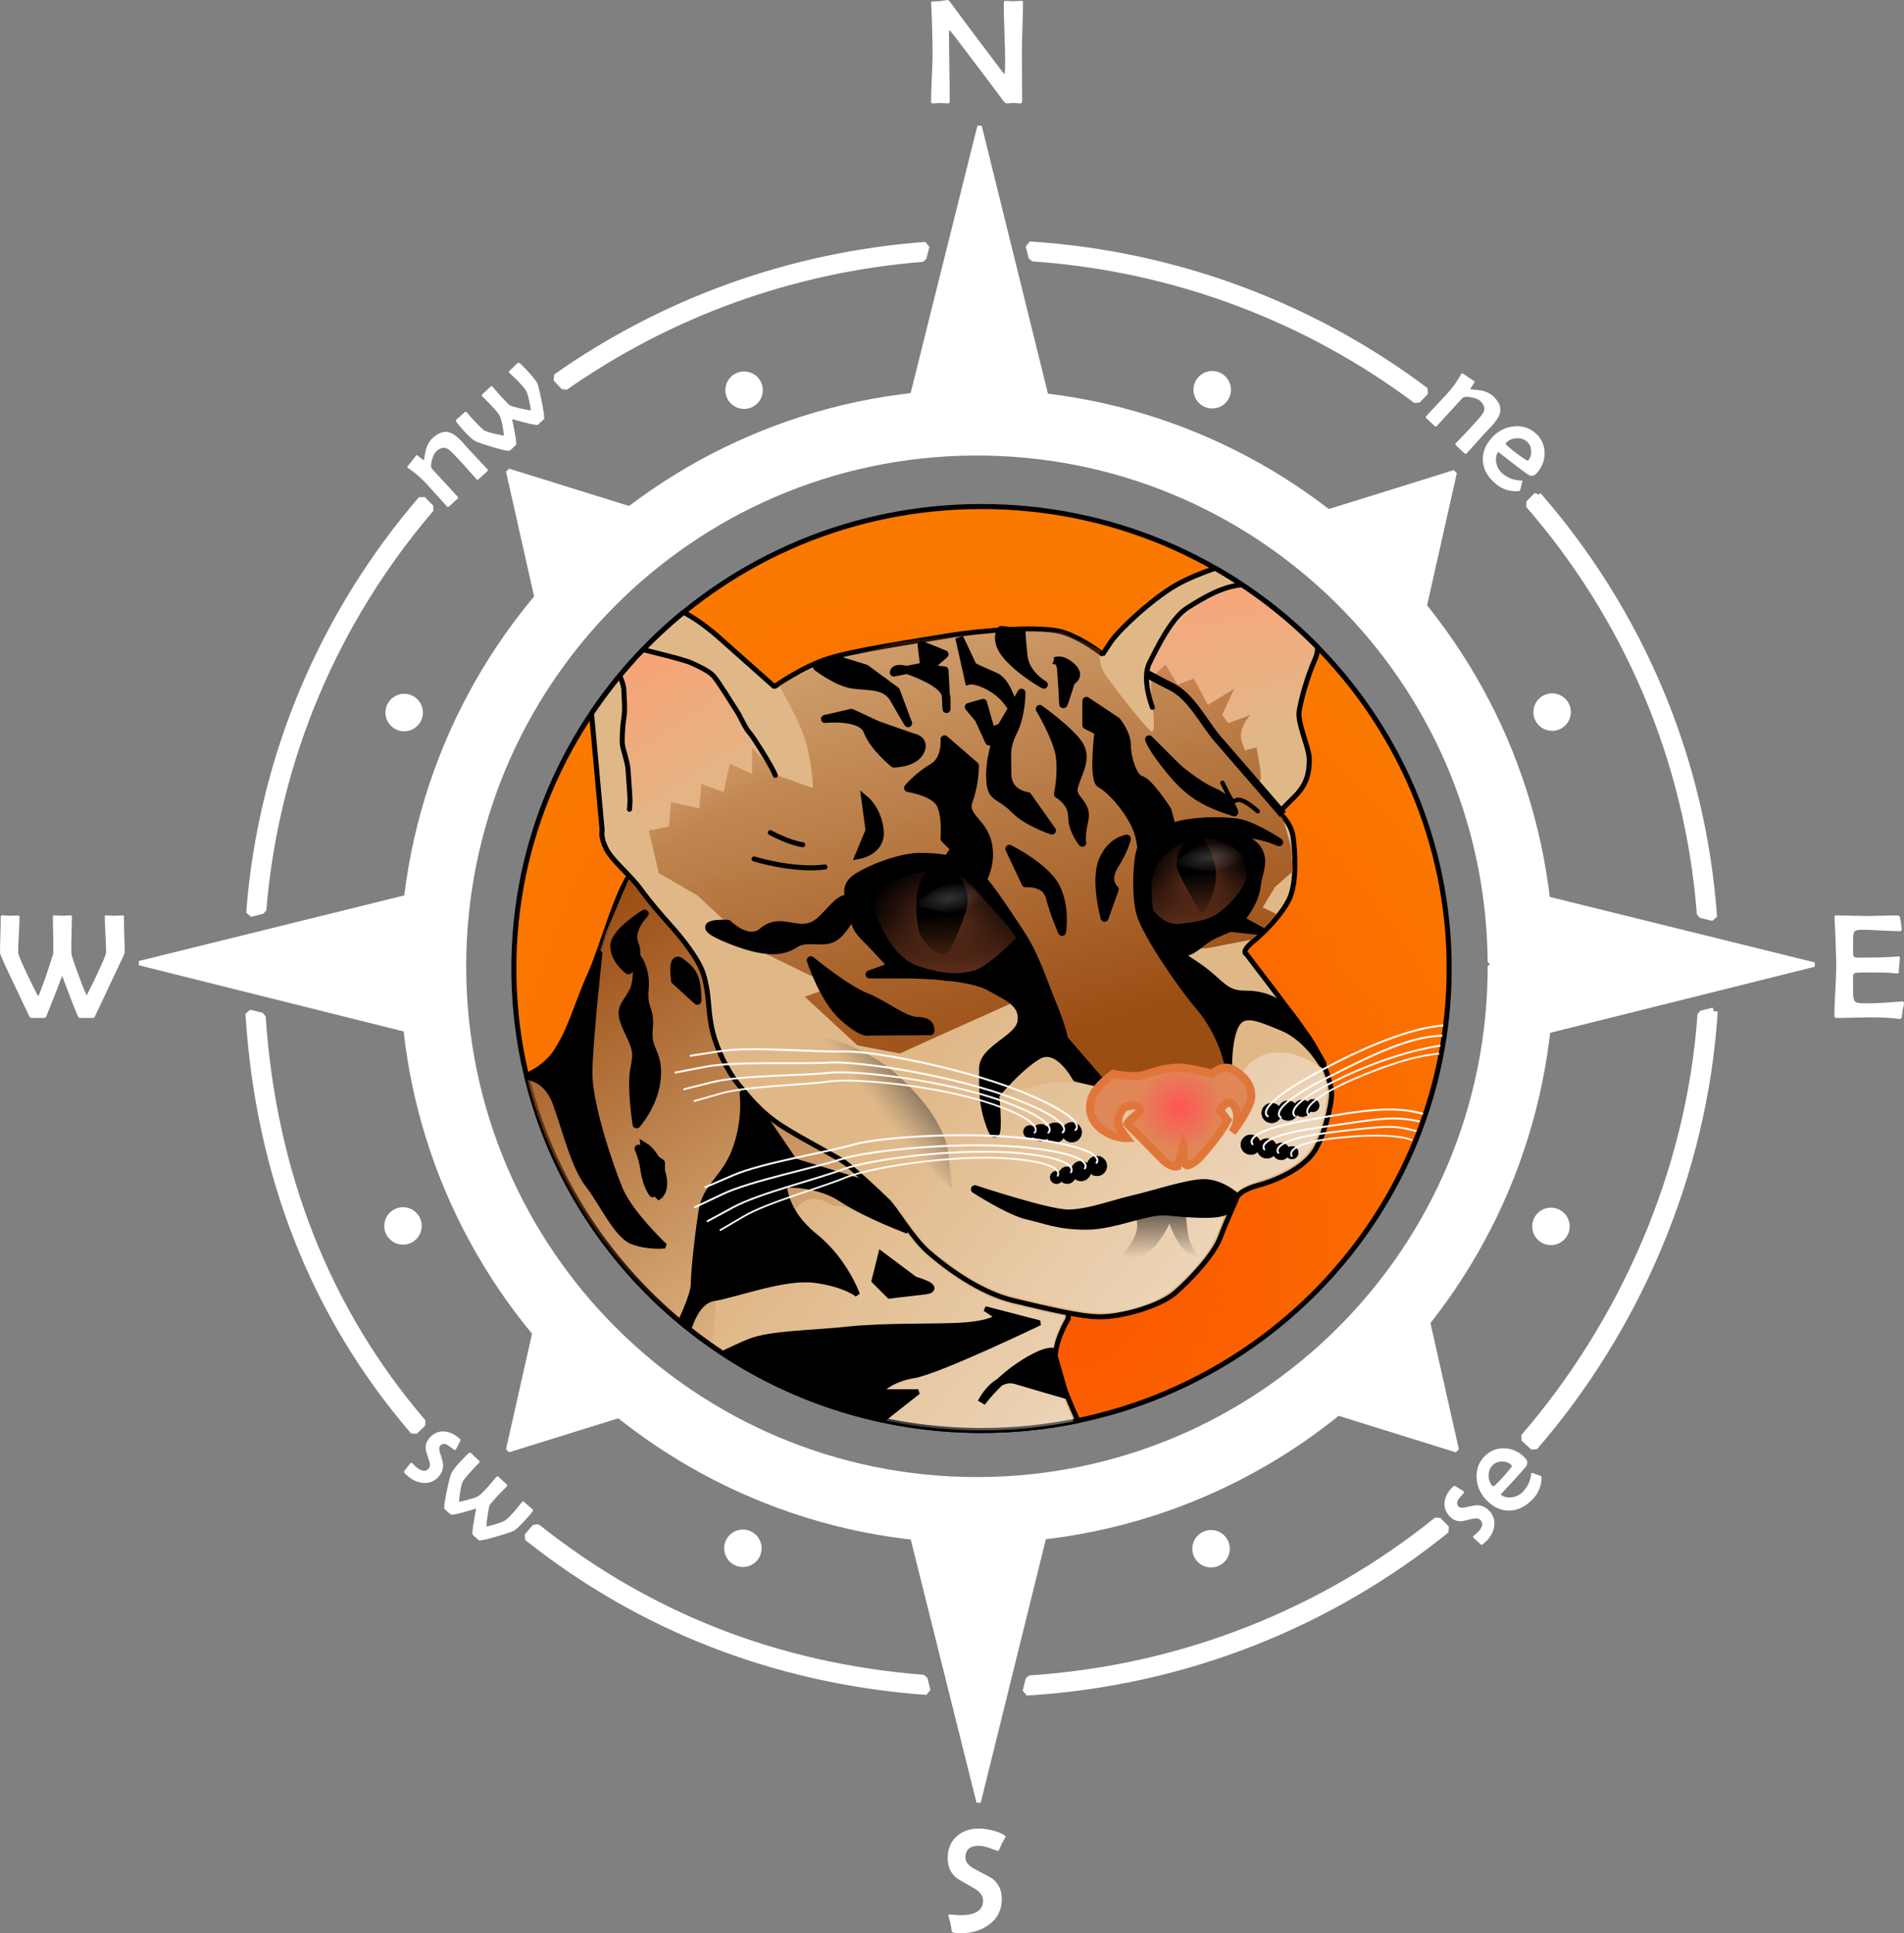 <?xml version="1.0" encoding="utf-8"?>
<svg width="237.318" height="240.956" viewBox="0 0 62.79 63.753" version="1.1" id="svg8" xmlns="http://www.w3.org/2000/svg" xmlns:xlink="http://www.w3.org/1999/xlink">
  <rect x="0" y="0" width="62.79" height="63.753" fill="#808080" stroke="none"/>
  <defs id="defs2">
    <linearGradient id="linearGradient1047">
      <stop style="stop-color:#fb5500;stop-opacity:1;" offset="0" id="stop1043"/>
      <stop style="stop-color:#fb5500;stop-opacity:0;" offset="1" id="stop1045"/>
    </linearGradient>
    <linearGradient id="linearGradient1015">
      <stop style="stop-color:#ffffff;stop-opacity:1;" offset="0" id="stop1011"/>
      <stop style="stop-color:#ffffff;stop-opacity:0;" offset="1" id="stop1013"/>
    </linearGradient>
    <linearGradient id="linearGradient4852">
      <stop style="stop-color:#ffffff;stop-opacity:1;" offset="0" id="stop4848"/>
      <stop style="stop-color:#ffffff;stop-opacity:0;" offset="1" id="stop4850"/>
    </linearGradient>
    <linearGradient id="linearGradient4739">
      <stop style="stop-color:#f9a57a;stop-opacity:1;" offset="0" id="stop4735"/>
      <stop style="stop-color:#f9a57a;stop-opacity:0;" offset="1" id="stop4737"/>
    </linearGradient>
    <linearGradient id="linearGradient4731">
      <stop style="stop-color:#9b4e14;stop-opacity:1;" offset="0" id="stop4727"/>
      <stop style="stop-color:#9b4e14;stop-opacity:0;" offset="1" id="stop4729"/>
    </linearGradient>
    <linearGradient id="linearGradient1502">
      <stop style="stop-color:#9b4e14;stop-opacity:1;" offset="0" id="stop1498"/>
      <stop style="stop-color:#9b4e14;stop-opacity:0;" offset="1" id="stop1500"/>
    </linearGradient>
    <linearGradient id="linearGradient1295">
      <stop style="stop-color:#63301b;stop-opacity:1;" offset="0" id="stop1291"/>
      <stop style="stop-color:#63301b;stop-opacity:0;" offset="1" id="stop1293"/>
    </linearGradient>
    <linearGradient id="linearGradient1279">
      <stop style="stop-color:#ff5555;stop-opacity:1;" offset="0" id="stop1275"/>
      <stop style="stop-color:#ff5555;stop-opacity:0;" offset="1" id="stop1277"/>
    </linearGradient>
    <linearGradient id="linearGradient1240">
      <stop style="stop-color:#000000;stop-opacity:1;" offset="0" id="stop1236"/>
      <stop style="stop-color:#000000;stop-opacity:0;" offset="1" id="stop1238"/>
    </linearGradient>
    <linearGradient id="linearGradient1181">
      <stop style="stop-color:#f9a275;stop-opacity:1;" offset="0" id="stop1177"/>
      <stop style="stop-color:#f9a275;stop-opacity:0;" offset="1" id="stop1179"/>
    </linearGradient>
    <linearGradient id="linearGradient1165">
      <stop style="stop-color:#000000;stop-opacity:1" offset="0" id="stop1161"/>
      <stop style="stop-color:#4d4d4d;stop-opacity:0;" offset="1" id="stop1163"/>
    </linearGradient>
    <linearGradient id="linearGradient1167" x1="63.729" y1="102.195" x2="61.365" y2="104.085" gradientUnits="userSpaceOnUse" gradientTransform="translate(-1.323,-7.182)" xlink:href="#linearGradient1165"/>
    <linearGradient id="linearGradient1183" x1="53.222" y1="89.34" x2="56.499" y2="94.368" gradientUnits="userSpaceOnUse" gradientTransform="translate(-1.323,-7.182)" xlink:href="#linearGradient1181"/>
    <linearGradient id="linearGradient1242" x1="71.028" y1="106.505" x2="71.039" y2="109.198" gradientUnits="userSpaceOnUse" gradientTransform="translate(-1.323,-7.182)" xlink:href="#linearGradient1240"/>
    <radialGradient id="radialGradient1281" cx="71.415" cy="103.887" r="2.66" gradientTransform="matrix(0.509,-0.205,0.195,0.484,13.569,61.453)" gradientUnits="userSpaceOnUse" xlink:href="#linearGradient1279"/>
    <radialGradient id="radialGradient1297" cx="63.795" cy="98.128" r="2.658" gradientTransform="matrix(1,0,0,0.735,-1.323,18.779)" gradientUnits="userSpaceOnUse" xlink:href="#linearGradient1295"/>
    <radialGradient id="radialGradient1299" cx="72.132" cy="96.781" r="1.833" gradientTransform="matrix(1,0,0,0.919,-1.323,0.699)" gradientUnits="userSpaceOnUse" xlink:href="#linearGradient1295"/>
    <linearGradient id="linearGradient1494" x1="63.711" y1="99.967" x2="63.648" y2="97.896" gradientUnits="userSpaceOnUse" gradientTransform="translate(-1.323,-7.182)" xlink:href="#linearGradient1295"/>
    <linearGradient id="linearGradient1496" x1="72.272" y1="98.32" x2="72.163" y2="96.483" gradientUnits="userSpaceOnUse" gradientTransform="translate(-1.323,-7.182)" xlink:href="#linearGradient1295"/>
    <linearGradient id="linearGradient1504" x1="70.025" y1="101.167" x2="64.813" y2="83.126" gradientUnits="userSpaceOnUse" gradientTransform="translate(-1.323,-7.182)" xlink:href="#linearGradient1502"/>
    <linearGradient id="linearGradient4733" x1="194.112" y1="370.457" x2="225.517" y2="418.187" gradientUnits="userSpaceOnUse" gradientTransform="matrix(0.265,0,0,0.265,-1.323,-7.182)" xlink:href="#linearGradient4731"/>
    <linearGradient id="linearGradient4741" x1="276.525" y1="327.124" x2="280.669" y2="348.084" gradientUnits="userSpaceOnUse" gradientTransform="matrix(0.265,0,0,0.265,-1.323,-7.182)" xlink:href="#linearGradient4739"/>
    <linearGradient id="linearGradient4854" x1="315.481" y1="458.659" x2="233.794" y2="394.261" gradientUnits="userSpaceOnUse" gradientTransform="matrix(0.265,0,0,0.265,-1.323,-7.182)" xlink:href="#linearGradient4852"/>
    <radialGradient id="radialGradient1017" cx="64.161" cy="97.553" r="1.228" gradientTransform="matrix(0.988,-0.153,0.063,0.408,-6.966,60.189)" gradientUnits="userSpaceOnUse" xlink:href="#linearGradient1015"/>
    <radialGradient id="radialGradient1017-6" cx="64.161" cy="97.553" r="1.228" gradientTransform="matrix(0.983,-0.139,0.098,0.389,-1.465,59.805)" gradientUnits="userSpaceOnUse" xlink:href="#linearGradient1015"/>
    <radialGradient id="radialGradient1049" cx="67.034" cy="108.665" r="15.506" gradientTransform="matrix(1.14,-0.416,0.504,1.381,-65.426,-20.828)" gradientUnits="userSpaceOnUse" xlink:href="#linearGradient1047"/>
  </defs>
  <g id="layer2" transform="translate(-31.272,-71.799)" style="display:inline;opacity:1">
    <path style="fill:#ffffff;fill-opacity:1;stroke:#ffffff;stroke-width:0.329;stroke-linecap:round;stroke-linejoin:bevel;stroke-miterlimit:4;stroke-dasharray:none;stroke-opacity:1" d="m 63.373,84.803 c -10.402,0.065 -18.789,8.538 -18.746,18.94 0.043,10.403 8.499,18.807 18.902,18.785 10.403,-0.021 18.824,-8.46 18.824,-18.863 h -1.855 c -2.64e-4,9.38 -7.594,16.988 -16.973,17.008 -9.38,0.019 -17.004,-7.558 -17.043,-16.937 -0.039,-9.38 7.523,-17.02 16.902,-17.079 9.379,-0.058 17.036,7.488 17.113,16.867 0,0 0,0 1.855,-0.015 C 82.266,93.107 73.775,84.738 63.373,84.803 Z" id="path842"/>
  </g>
  <g id="layer3" style="display:inline;opacity:1" transform="translate(-31.272,-60.549)">
    <g id="g1035" style="fill:#ffffff;fill-opacity:1;stroke:#ffffff;stroke-opacity:1" transform="translate(-1.323,-7.182)">
      <path transform="rotate(-41.138,49.798,84.887)" d="m 52.875,87.184 -2.233,0.061 -2.233,0.061 1.064,-1.964 1.064,-1.964 1.169,1.903 z" id="path989" style="fill:#ffffff;fill-opacity:1;stroke:#ffffff;stroke-width:0.165;stroke-linecap:round;stroke-linejoin:bevel;stroke-miterlimit:4;stroke-dasharray:none;stroke-opacity:1"/>
      <g id="g4860" style="fill:#ffffff;fill-opacity:1;stroke:#ffffff;stroke-opacity:1">
        <path style="fill:#ffffff;fill-opacity:1;stroke:#ffffff;stroke-width:0.165;stroke-linecap:round;stroke-linejoin:bevel;stroke-miterlimit:4;stroke-dasharray:none;stroke-opacity:1" id="path989-1" d="m 52.875,87.184 -2.233,0.061 -2.233,0.061 1.064,-1.964 1.064,-1.964 1.169,1.903 z" transform="rotate(138.862,59.546,105.107)"/>
        <g style="fill:#ffffff;fill-opacity:1;stroke:#ffffff;stroke-opacity:1" id="g1028" transform="matrix(-1,0,0,1,154.128,8.494)">
          <path transform="rotate(-41.138,50.651,48.41)" d="m 52.875,87.184 -2.233,0.061 -2.233,0.061 1.064,-1.964 1.064,-1.964 1.169,1.903 z" id="path989-7" style="fill:#ffffff;fill-opacity:1;stroke:#ffffff;stroke-width:0.165;stroke-linecap:round;stroke-linejoin:bevel;stroke-miterlimit:4;stroke-dasharray:none;stroke-opacity:1"/>
          <path transform="rotate(138.862,73.21,105.389)" d="m 52.875,87.184 -2.233,0.061 -2.233,0.061 1.064,-1.964 1.064,-1.964 1.169,1.903 z" id="path989-1-0" style="fill:#ffffff;fill-opacity:1;stroke:#ffffff;stroke-width:0.165;stroke-linecap:round;stroke-linejoin:bevel;stroke-miterlimit:4;stroke-dasharray:none;stroke-opacity:1"/>
        </g>
      </g>
    </g>
    <g id="g1109" style="fill:#ffffff;stroke:#ffffff" transform="translate(-1.323,-7.182)">
      <g transform="translate(0.134,-0.033)" id="g1102" style="fill:#ffffff;stroke:#ffffff">
        <path style="fill:#ffffff;fill-opacity:1;stroke:#ffffff;stroke-width:0.165;stroke-linecap:round;stroke-linejoin:bevel;stroke-miterlimit:4;stroke-dasharray:none;stroke-opacity:1" id="path989-0" d="m 52.875,87.184 -2.233,0.061 -2.233,0.061 1.064,-1.964 1.064,-1.964 1.169,1.903 z" transform="matrix(0.985,0.068,-0.029,2.289,17.404,-122.287)"/>
        <path style="fill:#ffffff;fill-opacity:1;stroke:#ffffff;stroke-width:0.165;stroke-linecap:round;stroke-linejoin:bevel;stroke-miterlimit:4;stroke-dasharray:none;stroke-opacity:1" id="path989-0-4" d="m 52.875,87.184 -2.233,0.061 -2.233,0.061 1.064,-1.964 1.064,-1.964 1.169,1.903 z" transform="matrix(0.985,-0.068,-0.029,-2.289,17.373,321.404)"/>
      </g>
      <path transform="matrix(0.068,-0.985,2.289,0.029,-157.021,146.854)" d="m 52.875,87.184 -2.233,0.061 -2.233,0.061 1.064,-1.964 1.064,-1.964 1.169,1.903 z" id="path989-0-4-9" style="fill:#ffffff;fill-opacity:1;stroke:#ffffff;stroke-width:0.165;stroke-linecap:round;stroke-linejoin:bevel;stroke-miterlimit:4;stroke-dasharray:none;stroke-opacity:1"/>
      <path transform="matrix(-0.068,-0.985,-2.289,0.029,286.638,146.901)" d="m 52.875,87.184 -2.233,0.061 -2.233,0.061 1.064,-1.964 1.064,-1.964 1.169,1.903 z" id="path989-0-4-9-9" style="fill:#ffffff;fill-opacity:1;stroke:#ffffff;stroke-width:0.165;stroke-linecap:round;stroke-linejoin:bevel;stroke-miterlimit:4;stroke-dasharray:none;stroke-opacity:1"/>
    </g>
  </g>
  <g id="layer4" style="display:inline;opacity:1" transform="translate(-31.272,-60.549)">
    <path style="display:inline;opacity:1;fill:#fb7900;fill-opacity:1;stroke:none;stroke-width:0.166;stroke-linecap:round;stroke-linejoin:bevel;stroke-miterlimit:4;stroke-dasharray:none;stroke-opacity:1" d="m 79.063,92.489 c 0,8.413 -6.905,15.234 -15.422,15.234 -8.518,2.8e-4 -15.423,-6.82 -15.423,-15.233 -5.6e-4,-8.413 6.904,-15.234 15.421,-15.235 8.518,-8.3e-4 15.423,6.819 15.424,15.232 -0.001,-0.536 -0.008,0.423 0,0.002 z" id="path1114-60"/>
    <path style="fill:url(#radialGradient1049);fill-opacity:1;stroke:#000000;stroke-width:0.166;stroke-linecap:round;stroke-linejoin:bevel;stroke-miterlimit:4;stroke-dasharray:none;stroke-opacity:1" d="m 79.063,92.487 c 3e-6,8.413 -6.905,15.234 -15.422,15.234 -8.518,2.8e-4 -15.423,-6.82 -15.423,-15.233 -5.6e-4,-8.413 6.904,-15.234 15.421,-15.235 8.518,-8.3e-4 15.423,6.819 15.424,15.232 -0.001,-0.536 -0.008,0.423 0,0.002 z" id="path1114"/>
  </g>
  <g id="layer11" style="display:inline;opacity:1" transform="translate(-31.272,-60.549)">
    <path style="display:inline;opacity:1;fill:#e0b888;fill-opacity:1;stroke:#000000;stroke-width:0.166;stroke-linecap:round;stroke-linejoin:bevel;stroke-miterlimit:4;stroke-dasharray:none;stroke-opacity:1" d="m 56.162,87.003 c -0.523,0.008 -0.94,0.034 -1.158,0.067 -0.869,0.134 -2.339,1.536 -2.873,2.205 -0.535,0.668 -1.003,2.539 -1.404,3.408 -0.401,0.869 -0.735,2.138 -1.269,2.739 -0.276,0.31 -0.583,0.493 -0.82,0.6 1.614,6.709 7.716,11.701 15.002,11.701 1.089,-3e-5 2.152,-0.113 3.177,-0.325 -0.122,-0.271 -0.603,-1.354 -0.721,-1.886 -0.134,-0.601 0.401,-1.47 0.401,-1.47 0,0 0.067,-1.136 0.201,-2.072 0.134,-0.935 0.133,-3.675 -0.134,-7.149 -0.267,-3.475 -4.209,-6.548 -5.412,-7.216 -0.902,-0.501 -3.42,-0.627 -4.989,-0.602 z" id="path1114-6"/>
    <path style="display:inline;opacity:1;fill:url(#linearGradient4733);fill-opacity:1;stroke:none;stroke-width:0.166;stroke-linecap:round;stroke-linejoin:bevel;stroke-miterlimit:4;stroke-dasharray:none;stroke-opacity:1" d="m 53.868,88.473 -1.804,0.935 -0.801,1.871 c 0,0 -0.601,1.804 -0.869,2.74 -0.267,0.935 -1.203,1.804 -1.203,1.804 l -0.558,0.174 c 0.879,3.684 3.111,6.85 6.151,8.96 0.025,-0.445 0.055,-0.972 0.087,-1.383 0.067,-0.869 1.27,-1.871 1.27,-1.871 0,0 0.869,-0.401 1.336,-1.203 0.468,-0.802 1.203,-0.201 1.203,-0.201 l 2.406,0.267 -0.668,-3.942 z" id="path1114-61"/>
    <path style="display:inline;opacity:1;fill:#e0b888;fill-opacity:1;stroke:#000000;stroke-width:0.166;stroke-linecap:round;stroke-linejoin:bevel;stroke-miterlimit:4;stroke-dasharray:none;stroke-opacity:1" d="m 71.342,79.289 c -0.412,0.141 -0.913,0.337 -1.304,0.565 -0.802,0.468 -1.871,1.47 -2.138,1.871 l -0.267,0.4 c 0,0 -0.668,-0.534 -1.336,-0.735 -0.668,-0.2 -2.606,-0.067 -3.809,0.134 -1.203,0.2 -3.007,0.468 -3.875,0.735 -0.869,0.267 -1.804,0.935 -1.804,0.935 l -1.804,-1.604 c 0,0 -0.63,-0.576 -1.192,-0.847 -1.17,0.957 -2.193,2.082 -3.034,3.336 l 0.351,3.859 c 0,0 -0.067,0.201 0.134,0.602 0.2,0.401 0.802,0.869 1.136,1.336 0.334,0.468 0.935,1.136 0.935,1.136 0,0 0.935,1.003 1.136,1.671 0.2,0.668 0.134,1.069 0.267,1.737 0.134,0.668 0.535,1.47 0.869,1.871 0.334,0.401 0.735,0.935 1.47,1.403 0.735,0.468 1.804,1.003 2.071,1.203 0.267,0.2 1.136,1.002 1.403,1.269 0.267,0.267 0.802,1.203 1.336,1.671 0.535,0.468 1.671,1.336 2.807,1.604 1.136,0.267 2.205,0.534 2.873,0.534 0.668,0 1.938,-0.334 2.472,-0.801 0.535,-0.468 1.269,-1.269 1.47,-1.804 0.2,-0.535 0.535,-1.27 0.535,-1.27 0,0 -1.54e-4,-0.267 0.735,-0.468 0.735,-0.2 1.47,-0.601 1.804,-1.069 0.334,-0.468 0.602,-1.537 0.602,-1.938 0,-0.401 -0.334,-1.269 -0.802,-1.937 -0.468,-0.668 -2.005,-2.673 -2.005,-2.673 0,0 -0.2,-0.067 0.201,-0.401 0.401,-0.334 0.936,-0.868 1.203,-1.403 0.267,-0.535 0.2,-1.604 0.133,-2.072 -0.067,-0.468 -0.468,-0.801 -0.468,-0.801 0,0 0.134,-0.134 0.535,-0.535 0.401,-0.401 0.468,-0.802 0.468,-1.203 0,-0.401 -0.401,-1.203 -0.334,-1.604 0.067,-0.401 0.268,-1.136 0.535,-1.737 0.049,-0.11 0.071,-0.234 0.074,-0.363 -0.996,-1.016 -2.133,-1.895 -3.381,-2.608 z" id="path1114-8"/>
    <path style="display:inline;opacity:1;fill:url(#linearGradient4854);fill-opacity:1;stroke:none;stroke-width:0.166;stroke-linecap:round;stroke-linejoin:bevel;stroke-miterlimit:4;stroke-dasharray:none;stroke-opacity:1" d="m 53.484,91.092 c 0,0 0.756,1.134 0.992,1.56 0.236,0.425 0.284,1.039 0.331,1.417 0.047,0.378 0.5,1.514 0.5,1.514 0,0 0.803,1.28 1.519,1.773 0.716,0.493 2.321,1.376 2.321,1.376 0.421,0.329 0.73,0.595 1.05,0.915 0.169,0.156 0.367,0.356 0.484,0.473 0.131,0.14 0.315,0.393 0.439,0.584 0.086,0.118 0.188,0.258 0.242,0.321 0.186,0.253 0.358,0.46 0.513,0.615 0.167,0.162 0.212,0.2 0.392,0.342 0.136,0.107 0.239,0.186 0.377,0.28 0.149,0.125 0.209,0.15 0.358,0.254 0.216,0.157 0.492,0.297 0.619,0.365 0.242,0.122 0.619,0.306 0.892,0.368 0.112,0.042 0.474,0.115 0.564,0.144 0.243,0.063 0.779,0.182 0.845,0.195 0.105,0.031 0.349,0.077 0.441,0.091 0.096,0.021 0.499,0.091 0.761,0.131 0.85,0.095 1.335,-0.044 1.996,-0.28 0.661,-0.236 1.217,-0.768 1.736,-1.382 0.52,-0.614 0.614,-1.087 0.851,-1.701 0.236,-0.614 0.295,-0.637 0.957,-0.921 0,0 1.267,-0.355 1.724,-0.957 0.458,-0.602 0.625,-1.494 0.643,-1.937 0.018,-0.443 -0.242,-0.913 -0.242,-0.913 -1.089,-0.712 -2.086,-0.607 -2.598,0.287 l -4.74,0.417 c -1.371,-0.443 -2.571,0.02 -3.587,0.551 l 1.902,-2.291 -0.945,-1.323 -0.751,0.45 -3.403,1.383 -2.838,-1.833 1.701,0.189 -0.756,-0.567 -1.512,-0.756 -0.945,-0.756 z m 4.613,8.994 c -0.228,0.008 -0.445,0.161 -0.573,0.325 v 5.3e-4 l -2.433,2.303 -0.213,0.756 -0.097,1.48 c 0.478,0.332 0.974,0.641 1.49,0.919 l 2.547,1.085 c 1.518,0.493 3.138,0.764 4.823,0.764 1.038,-3e-5 2.052,-0.103 3.033,-0.296 -0.048,-0.116 -0.308,-0.752 -0.456,-1.062 -0.236,-0.331 -0.258,-1.136 -0.21,-1.467 0.055,-0.331 0.338,-0.873 0.368,-0.924 -0.09,-0.064 -0.426,-0.085 -0.761,-0.173 -0.331,-0.087 -0.51,-0.128 -0.898,-0.208 -0.672,-0.236 -0.638,-0.178 -1.009,-0.373 -0.312,-0.149 -0.455,-0.214 -0.731,-0.398 -0.373,-0.249 -0.801,-0.564 -1.077,-0.793 -0.237,-0.217 -0.293,-0.283 -0.53,-0.531 0,0 -0.083,-0.116 -0.13,-0.201 -0.11,-0.024 -0.146,-0.056 -0.388,-0.146 v -10e-4 c -0.127,-0.108 -0.263,-0.206 -0.387,-0.318 -0.019,-0.017 -0.035,-0.037 -0.054,-0.054 -0.002,-10e-4 -0.004,0.005 -0.006,0.004 -0.019,-0.01 -0.035,-0.023 -0.053,-0.035 -0.02,-0.011 -0.043,-0.019 -0.061,-0.034 -0.06,-0.047 -0.108,-0.11 -0.172,-0.152 -0.009,-0.006 -0.02,-0.006 -0.029,-0.01 -0.047,-0.024 -0.091,-0.051 -0.137,-0.076 -0.058,-0.022 -1.267,-0.181 -1.267,-0.181 -0.186,-0.089 -0.279,-0.203 -0.589,-0.203 z" id="path1114-60-5"/>
    <path style="display:inline;opacity:1;fill:url(#linearGradient4741);fill-opacity:1;stroke:none;stroke-width:0.166;stroke-linecap:round;stroke-linejoin:bevel;stroke-miterlimit:4;stroke-dasharray:none;stroke-opacity:1" d="m 72.17,79.906 c -0.486,0.134 -0.923,0.322 -1.363,0.597 -0.756,0.472 -1.314,1.451 -1.598,1.923 -0.283,0.354 1.019,0.857 1.019,0.857 l 3.214,3.773 c 0,0 0.362,0.019 0.739,-0.831 0.283,-0.78 -0.28,-2.092 -0.28,-2.092 l 0.706,-2.153 c -0.003,-0.046 -0.056,-0.087 -0.061,-0.13 -0.721,-0.718 -1.525,-1.378 -2.378,-1.944 z" id="path1114-2"/>
    <path style="fill:url(#linearGradient1504);fill-opacity:1;stroke:none;stroke-width:0.265px;stroke-linecap:butt;stroke-linejoin:miter;stroke-opacity:1" d="m 67.9,96.491 c 0,0 -1.27,-0.802 -1.604,-1.336 -0.334,-0.535 -1.403,-3.14 -1.403,-3.14 l 0.067,1.47 -2.539,1.136 -1.47,0.668 -1.403,-0.267 -1.737,-1.604 0.935,-0.334 -2.606,-1.27 -1.871,-1.737 -1.27,-0.735 -0.334,-1.403 0.668,-0.134 0.067,-0.802 0.935,0.2 0.067,-0.802 0.735,0.267 0.2,-0.935 0.735,0.334 V 85.199 l 0.869,0.935 1.136,0.401 c 0,0 0,-0.601 -0.2,-1.403 -0.2,-0.802 -0.935,-2.005 -0.935,-2.005 l 1.403,-0.668 2.539,-0.735 3.942,-0.401 1.47,0.067 1.27,0.601 c 0,0 -0.134,0.401 0.2,0.869 0.334,0.468 1.27,1.67 1.47,1.804 0.2,0.134 0,-1.203 0,-1.203 v -0.535 l 0.468,-0.468 0.401,0.668 0.535,-0.2 0.468,0.869 0.869,-0.535 -0.401,0.869 0.2,0.267 0.735,-0.267 c 0,0 -0.468,0.468 -0.267,0.935 0.2,0.468 -0.067,0.267 -0.067,0.267 l 0.535,-0.134 0.134,0.802 v 0.267 l -0.2,0.267 0.935,1.002 0.267,0.935 0.067,0.802 -0.601,0.535 -0.401,0.668 0.459,0.217 c -0.273,0.334 -0.546,0.621 -0.819,0.844 l -1.445,0.276 -0.802,0.067 1.069,2.205 0.535,1.67 -0.601,0.535 z" id="path1171"/>
    <path style="fill:#000000;stroke:#000000;stroke-width:0.265;stroke-linecap:round;stroke-linejoin:round;stroke-miterlimit:4;stroke-dasharray:none;stroke-opacity:1" d="m 71.976,99.966 c 0,0 -0.468,-0.401 -1.002,-0.401 -0.535,0 -1.737,0.401 -2.339,0.535 -0.601,0.134 -1.47,0.468 -2.138,0.468 -0.668,0 -3.074,-0.802 -3.074,-0.802 0,0 1.136,0.735 1.737,0.869 0.601,0.134 1.002,0.334 1.938,0.334 0.935,0 2.005,-0.535 2.673,-0.468 0.668,0.067 1.537,0.134 1.871,0 0.334,-0.134 0.334,-0.535 0.334,-0.535 z" id="path1081"/>
    <path style="fill:#000000;stroke:#000000;stroke-width:0.265px;stroke-linecap:round;stroke-linejoin:round;stroke-opacity:1" d="m 67.633,96.291 -1.27,-1.47 c 0,0 -0.067,-0.401 -0.401,-1.203 -0.334,-0.802 -0.535,-1.537 -1.069,-2.339 -0.535,-0.802 -1.203,-1.871 -1.67,-2.138 -0.468,-0.267 -1.002,-0.334 -1.604,-0.334 -0.601,0 -1.537,0.334 -2.071,0.668 -0.535,0.334 -0.2,0.802 -0.2,0.802 0,0 -0.134,-0.267 -0.535,0.134 -0.401,0.401 -0.601,0.735 -1.069,0.735 -0.468,0 -0.869,-0.267 -1.336,0.134 -0.468,0.401 -1.136,-0.267 -1.136,-0.267 0,0 -1.336,-0.067 -0.067,0.468 1.27,0.535 1.871,0.468 2.272,0.2 0.401,-0.267 0.869,0 1.27,-0.2 0.401,-0.2 0.601,-0.935 1.002,-0.935 0.401,0 -0.2,0.267 -0.2,0.267 0,0 -0.267,0.134 0.267,0.668 0.535,0.535 0.869,0.935 0.869,0.935 l -0.735,0.267 h 1.203 c 0.601,0 2.138,0.067 2.74,0.401 0.601,0.334 1.136,0.535 1.069,1.136 -0.067,0.601 -1.27,0.902 -1.27,1.57 0,0.668 -0.033,1.236 0.301,2.038 0.267,0.535 0.1,-1.169 0.1,-1.169 0,0 0.735,-0.902 1.403,-1.303 0.668,-0.401 1.27,0.735 1.27,0.735 z" id="path1095"/>
    <path style="display:inline;opacity:1;fill:#000000;fill-opacity:1;stroke:#000000;stroke-width:0.166;stroke-linecap:round;stroke-linejoin:bevel;stroke-miterlimit:4;stroke-dasharray:none;stroke-opacity:1" d="m 55.739,96.558 c 0,0 0.134,0.802 -0.201,1.804 -0.334,1.002 -1.002,1.269 -1.136,2.071 -0.134,0.802 -0.267,2.072 -0.267,2.473 0,0.262 -0.25,0.847 -0.428,1.234 0.093,0.077 0.187,0.153 0.282,0.228 0.148,-0.447 0.401,-0.925 0.815,-0.994 0.802,-0.134 2.339,-0.735 3.341,-0.602 1.002,0.134 1.403,0.468 1.403,0.468 0,0 -0.401,-1.136 -1.403,-1.938 -1.002,-0.802 -1.003,-1.67 -1.003,-1.67 0,0 1.069,-0.067 1.871,0.468 0.802,0.535 2.19,1.05 2.19,1.05 L 59.788,99.541 57.477,98.83 56.576,97.51 Z" id="path1114-52"/>
    <path style="fill:url(#radialGradient1297);fill-opacity:1;stroke:#000000;stroke-width:0.265px;stroke-linecap:butt;stroke-linejoin:miter;stroke-opacity:1" d="M 64.626,91.012 C 63.223,89.408 63.022,89.208 62.554,89.141 c -0.468,-0.067 -1.47,0.067 -2.138,0.468 -0.668,0.401 -0.468,0.935 -0.334,1.27 0.134,0.334 0.601,1.403 1.47,1.67 0.869,0.267 1.336,0.267 1.871,0.134 0.535,-0.134 1.537,-1.203 1.537,-1.203 z" id="path1085"/>
    <path style="fill:#000000;stroke:#000000;stroke-width:0.265;stroke-linecap:round;stroke-linejoin:round;stroke-miterlimit:4;stroke-dasharray:none;stroke-opacity:1" d="m 71.775,95.622 c 0,0 -0.2,-1.002 -0.935,-1.871 -0.735,-0.869 -1.737,-2.405 -1.938,-3.007 -0.2,-0.601 -0.134,-1.871 0,-2.205 0.134,-0.334 0.401,-0.535 1.069,-0.735 0.668,-0.2 1.537,-0.2 2.071,-0.134 0.535,0.067 1.411,0.653 1.411,0.653 0,0 -0.409,-0.185 -0.877,-0.252 -0.468,-0.067 -0.869,-0.067 -0.869,-0.067 0,0 0.869,0.2 1.069,0.601 0.2,0.401 0,0.668 -0.067,1.203 -0.067,0.535 -0.535,1.069 -0.535,1.069 l 0.7,0.381 -1.034,-0.114 -0.468,0.2 c -0.468,0.2 -0.668,0.535 -1.002,0.601 -0.334,0.067 -0.2,0.067 0.468,0.535 0.668,0.468 0.802,0.869 1.47,0.869 0.668,0 1.002,0.2 1.336,0.468 0.334,0.267 1.238,1.804 1.238,1.804 0,0 -0.504,-0.869 -1.305,-1.203 -0.802,-0.334 -1.27,-0.535 -1.537,-0.134 -0.267,0.401 -0.267,1.336 -0.267,1.336 z" id="path1097"/>
    <path style="fill:url(#radialGradient1299);fill-opacity:1;stroke:#000000;stroke-width:0.265px;stroke-linecap:butt;stroke-linejoin:miter;stroke-opacity:1" d="m 69.169,90.611 c 0,0 0.401,0.601 1.002,0.535 0.601,-0.067 1.069,-0.134 1.47,-0.468 0.401,-0.334 0.869,-0.869 0.869,-1.27 0,-0.401 -0.134,-0.735 -0.134,-0.735 0,0 -0.668,-0.535 -1.069,-0.601 -0.401,-0.067 -0.869,0 -1.336,0.267 -0.468,0.267 -0.668,0.601 -0.802,1.002 -0.134,0.401 0,1.27 0,1.27 z" id="path1087"/>
    <path style="fill:url(#linearGradient1183);fill-opacity:1;stroke:none;stroke-width:0.265px;stroke-linecap:butt;stroke-linejoin:miter;stroke-opacity:1" d="m 52.317,82.254 c 0.405,-0.389 1.345,-0.077 2.101,0.395 0.756,0.472 1.362,1.734 1.645,2.207 0.283,0.472 0.8,1.306 0.8,1.306 l -3.569,2.285 c 0,0 -0.55,0.161 -0.928,-0.69 -0.378,-0.85 -0.406,-1.667 -0.406,-1.667 l -0.172,-3.171 z" id="path1175"/>
    <path style="fill:none;stroke:#000000;stroke-width:0.165;stroke-linecap:round;stroke-linejoin:round;stroke-miterlimit:4;stroke-dasharray:none;stroke-opacity:1" d="m 69.276,83.875 c 0,0 -0.366,-0.924 -0.099,-1.459 0.267,-0.535 0.727,-1.494 1.262,-1.828 0.535,-0.334 1.112,-0.688 1.78,-0.755" id="path1091"/>
    <path style="fill:none;stroke:#000000;stroke-width:0.265px;stroke-linecap:butt;stroke-linejoin:miter;stroke-opacity:1" d="m 73.579,87.404 c 0,0 -1.67,-1.938 -2.138,-2.472 -0.468,-0.535 -0.869,-1.403 -1.537,-1.737 -0.668,-0.334 -0.786,-0.42 -0.786,-0.42" id="path1093"/>
    <path style="fill:#000000;stroke:#000000;stroke-width:0.265px;stroke-linecap:round;stroke-linejoin:round;stroke-opacity:1" d="m 63.69,89.542 c 0,0 0.334,-0.601 0.134,-1.27 -0.2,-0.668 -0.802,-0.802 -0.601,-1.336 0.2,-0.535 0.2,-1.136 0.2,-1.136 l -1.002,-0.869 c 0,0 0.067,0.668 -0.401,0.935 -0.468,0.267 -0.802,0.668 -0.802,0.668 0,0 0.869,0.134 1.069,0.535 0.2,0.401 0.134,1.136 0.134,1.136 l 0.334,0.334 -0.401,0.601 z" id="path1099"/>
    <path style="fill:#000000;stroke:#000000;stroke-width:0.265px;stroke-linecap:round;stroke-linejoin:round;stroke-opacity:1" d="m 68.902,89.275 c 0,0 0.134,-0.869 -0.2,-1.537 -0.334,-0.668 -0.869,-1.203 -1.136,-1.336 -0.267,-0.134 -0.067,-1.737 -0.067,-1.737 L 67.098,84.464 V 83.662 l 1.002,0.668 c 0,0 0.334,0.401 0.334,0.802 0,0.401 0.2,1.069 0.468,1.136 0.267,0.067 0.869,1.002 0.869,1.002 l 0.267,1.002 z" id="path1101"/>
    <path style="fill:url(#linearGradient1167);fill-opacity:1;stroke:none;stroke-width:0.265px;stroke-linecap:butt;stroke-linejoin:miter;stroke-opacity:1" d="m 57.209,94.42 c 1.203,0.267 2.539,0.601 3.608,1.537 1.069,0.935 1.67,1.938 1.737,2.673 0.067,0.735 0.134,1.136 0.134,1.136 z" id="path1103"/>
    <path style="fill:#000000;stroke:#000000;stroke-width:0.265px;stroke-linecap:round;stroke-linejoin:round;stroke-opacity:1" d="m 58.011,92.215 c 0,0 1.136,0.935 1.804,1.203 0.668,0.267 1.27,0.802 1.737,0.802 0.468,0 0.401,0.334 0.401,0.334 l -2.012,0.012 c 0,0 -0.193,0.121 -0.861,-0.48 -0.668,-0.601 -1.069,-1.871 -1.069,-1.871 z" id="path1105"/>
    <path style="fill:#000000;stroke:#000000;stroke-width:0.265px;stroke-linecap:round;stroke-linejoin:round;stroke-opacity:1" d="m 58.479,84.258 c 0,0 1.203,-0.134 1.403,0.401 0.2,0.535 0.869,1.069 0.869,1.069 0,0 0.668,0 0.869,-0.401 0.2,-0.401 -0.267,-0.468 -0.267,-0.468 L 60.216,84.459 59.347,84.058 Z" id="path1107"/>
    <path style="fill:#000000;stroke:#000000;stroke-width:0.265px;stroke-linecap:round;stroke-linejoin:round;stroke-opacity:1" d="M 71.976,87.337 C 70.907,87.003 70.439,86.669 69.838,85.934 69.236,85.199 69.169,84.932 69.169,84.932 l 0.935,0.935 c 0,0 0.601,0.535 1.203,0.802 0.601,0.267 0.668,0.668 0.668,0.668 z" id="path1109"/>
    <path style="fill:url(#linearGradient1242);fill-opacity:1;stroke:none;stroke-width:0.265px;stroke-linecap:round;stroke-linejoin:round;stroke-opacity:1" d="m 68.702,100.634 c 0,0 0.2,0.334 -0.067,0.802 -0.267,0.468 -0.735,0.935 -0.735,0.935 0,0 1.136,-0.334 1.47,-0.735 0.334,-0.401 0.468,-0.735 0.468,-0.735 0,0 0.267,0.802 0.668,1.002 0.401,0.2 0.401,0.22 0.401,0.22 0,0 -0.401,-0.42 -0.468,-0.955 -0.067,-0.535 -0.067,-0.735 -0.067,-0.735 z" id="path1111"/>
    <path style="fill:#000000;stroke:#000000;stroke-width:0.265px;stroke-linecap:round;stroke-linejoin:round;stroke-opacity:1" d="m 65.962,87.938 -0.802,-1.136 c 0,0 -0.668,-0.067 -0.668,-0.735 0,-0.668 -0.067,-0.869 0.2,-1.403 0.267,-0.535 0.267,-1.27 0.267,-1.27 l -0.668,1.136 -0.334,0.134 -0.267,-0.935 -0.468,0.134 0.334,0.401 0.334,0.735 c 0,0 0.267,-0.2 0.134,0.334 -0.134,0.535 -0.134,1.136 0,1.336 0.134,0.2 0.334,0.2 0.735,0.601 0.401,0.401 1.203,0.668 1.203,0.668 z" id="path1113"/>
    <path style="fill:#000000;stroke:#000000;stroke-width:0.265px;stroke-linecap:round;stroke-linejoin:round;stroke-opacity:1" d="m 66.964,88.339 c 0,0 -0.067,-0.134 0.067,-0.735 0.134,-0.601 -0.468,-0.668 -0.334,-1.136 0.134,-0.468 0.468,-0.935 0.134,-1.403 -0.334,-0.468 -1.27,-1.136 -1.27,-1.136 0,0 0.601,1.002 0.668,1.604 0.067,0.601 -0.067,1.203 -0.067,1.203 0,0 0.468,0.267 0.468,0.735 0,0.468 0.334,0.869 0.334,0.869 z" id="path1115"/>
    <path style="fill:#000000;stroke:#000000;stroke-width:0.265px;stroke-linecap:round;stroke-linejoin:round;stroke-opacity:1" d="m 67.699,90.812 0.334,-0.935 c 0,0 -0.334,-0.267 0,-0.802 0.334,-0.535 0.401,-0.869 0.401,-0.869 0,0 -0.535,0.067 -0.802,0.735 -0.267,0.668 0.067,1.871 0.067,1.871 z" id="path1117"/>
    <path style="fill:#000000;stroke:#000000;stroke-width:0.265px;stroke-linecap:round;stroke-linejoin:round;stroke-opacity:1" d="m 66.296,91.279 c 0,0 0.134,-0.802 -0.2,-1.47 C 65.762,89.141 64.559,88.54 64.559,88.54 l 0.535,1.136 c 0,0 0.668,-0.067 0.802,0.468 0.134,0.535 0.401,1.136 0.401,1.136 z" id="path1119"/>
    <path style="fill:#000000;stroke:#000000;stroke-width:0.265px;stroke-linecap:round;stroke-linejoin:round;stroke-opacity:1" d="m 58.215,82.542 c 0,0 0.665,0.519 1.199,0.586 0.535,0.067 1.069,0 1.336,0.468 0.267,0.468 0.468,0.802 0.468,0.802 l -0.401,-1.069 -1.002,-0.735 -0.869,-0.267 z" id="path1121"/>
    <path style="fill:#000000;stroke:#000000;stroke-width:0.265px;stroke-linecap:round;stroke-linejoin:round;stroke-opacity:1" d="m 64.292,81.324 c 0,0 -0.267,0.334 0.2,0.869 0.468,0.535 1.203,0.935 1.203,0.935 0,0 -0.601,-0.334 -0.668,-0.935 -0.067,-0.601 -0.067,-0.794 -0.067,-0.794 z" id="path1123"/>
    <path style="fill:#000000;stroke:#000000;stroke-width:0.265px;stroke-linecap:butt;stroke-linejoin:miter;stroke-opacity:1" d="m 62.908,81.575 0.315,1.419 c 0,0 0.267,-0.067 0.802,0.267 0.535,0.334 0.735,0.869 0.735,0.869 0,0 -0.2,-1.069 -0.668,-1.27 -0.468,-0.2 -0.735,-0.334 -0.735,-0.334 z" id="path1125"/>
    <path style="fill:#000000;stroke:#000000;stroke-width:0.265px;stroke-linecap:round;stroke-linejoin:round;stroke-opacity:1" d="m 60.75,82.727 c 0,0 0,-0.267 0.668,0 0.668,0.267 1.069,0.535 1.069,0.869 v 0.334 l -0.067,-1.27 -0.535,-0.067 0.535,-0.468 -0.755,-0.306 0.086,0.707 z" id="path1127"/>
    <path style="fill:#000000;stroke:#000000;stroke-width:0.265px;stroke-linecap:butt;stroke-linejoin:miter;stroke-opacity:1" d="m 59.615,88.74 c 0,0 0.735,-0.134 0.668,-0.802 -0.067,-0.668 -0.468,-1.002 -0.468,-1.002 l 0.134,1.002 z" id="path1129"/>
    <path style="fill:none;stroke:#000000;stroke-width:0.165;stroke-linecap:round;stroke-linejoin:round;stroke-miterlimit:4;stroke-dasharray:none;stroke-opacity:1" d="M 58.479,89.141 C 57.41,89.275 56.14,88.874 56.14,88.874" id="path1131"/>
    <path style="fill:none;stroke:#000000;stroke-width:0.165;stroke-linecap:round;stroke-linejoin:round;stroke-miterlimit:4;stroke-dasharray:none;stroke-opacity:1" d="m 56.675,88.005 c 0,0 0.601,0.334 1.069,0.401" id="path1133"/>
    <path style="fill:none;stroke:#000000;stroke-width:0.146;stroke-linecap:round;stroke-linejoin:round;stroke-miterlimit:4;stroke-dasharray:none;stroke-opacity:1" d="m 72.749,87.3 c -1.075,-0.936 -0.538,0.34 -1.165,-0.936" id="path1135"/>
    <path style="fill:none;stroke:#000000;stroke-width:0.265px;stroke-linecap:butt;stroke-linejoin:miter;stroke-opacity:1" d="m 53,99.966 c 0,0 0.267,-0.2 0.067,-0.802 -0.2,-0.601 -0.535,-0.802 -0.535,-0.802 0,0 0.067,0.468 0.2,0.935 0.134,0.468 0.267,0.668 0.267,0.668 z" id="path1147"/>
    <path style="display:inline;opacity:1;fill:#000000;fill-opacity:1;stroke:#000000;stroke-width:0.166;stroke-linecap:round;stroke-linejoin:bevel;stroke-miterlimit:4;stroke-dasharray:none;stroke-opacity:1" d="m 51.062,91.947 -0.869,2.272 -0.81,1.419 -0.746,0.381 c 0.005,0.019 0.009,0.039 0.014,0.058 0.215,0.029 0.687,0.172 0.94,0.881 0.334,0.935 0.601,2.071 1.069,2.673 0.468,0.601 0.936,1.67 1.47,1.871 0.535,0.2 1.069,0.134 1.069,0.134 0,0 -1.136,-1.069 -1.47,-1.871 -0.334,-0.802 -1.003,-2.806 -1.003,-3.809 0,-1.002 0.334,-4.009 0.334,-4.009 z" id="path1114-68"/>
    <path style="fill:#000000;stroke:#000000;stroke-width:0.265px;stroke-linecap:butt;stroke-linejoin:miter;stroke-opacity:1" d="m 65.979,105.127 c 0,0 -0.267,-0.067 -1.069,0.468 -0.802,0.535 -1.27,1.203 -1.27,1.203 0,0 0.468,-0.935 1.136,-0.735 0.668,0.2 1.604,0.468 1.604,0.468 z" id="path1137"/>
    <path style="fill:#000000;stroke:#000000;stroke-width:0.265px;stroke-linecap:butt;stroke-linejoin:miter;stroke-opacity:1" d="m 60.35,101.97 -0.2,0.802 0.468,0.468 c 0,0 0.535,-0.067 1.136,-0.134 0.601,-0.067 -0.334,-0.334 -0.334,-0.334 z" id="path1141"/>
    <path style="display:inline;opacity:1;fill:#000000;fill-opacity:1;stroke:#000000;stroke-width:0.166;stroke-linecap:round;stroke-linejoin:bevel;stroke-miterlimit:4;stroke-dasharray:none;stroke-opacity:1" d="m 63.757,103.707 0.401,0.267 c 0,0 -0.201,0.201 -1.069,0.268 -0.869,0.067 -2.539,-2.7e-4 -3.809,0.133 -1.27,0.134 -2.606,0.134 -3.274,0.401 -0.311,0.124 -0.631,0.276 -0.89,0.404 1.574,1.033 3.352,1.787 5.261,2.194 l 1.175,-0.928 h -1.27 c 0,0 0.334,-0.401 1.136,-0.534 0.802,-0.134 4.143,-1.737 4.143,-1.737 z" id="path1114-28"/>
    <path style="fill:#000000;stroke:#000000;stroke-width:0.265px;stroke-linecap:round;stroke-linejoin:round;stroke-opacity:1" d="m 52.265,97.627 c 0,0 0.601,-0.668 0.668,-1.537 0.067,-0.869 -0.334,-0.869 -0.267,-1.604 0.067,-0.735 -0.2,-0.601 -0.134,-1.336 0.067,-0.735 -0.334,-1.136 -0.334,-1.136 0,0 0.2,0.802 -0.067,1.27 -0.267,0.468 -0.468,0.535 -0.2,1.136 0.267,0.601 0.401,0.735 0.267,1.336 -0.134,0.601 0.067,1.871 0.067,1.871 z" id="path1149"/>
    <path style="fill:#000000;stroke:#000000;stroke-width:0.265px;stroke-linecap:round;stroke-linejoin:round;stroke-opacity:1" d="m 52.532,90.678 c 0,0 -0.535,0.535 -0.334,1.002 0.2,0.468 -0.2,0.869 -0.2,0.869 0,0 -0.468,-0.334 -0.468,-0.802 0,-0.468 1.002,-1.069 1.002,-1.069 z" id="path1151"/>
    <path style="fill:#000000;stroke:#000000;stroke-width:0.265px;stroke-linecap:round;stroke-linejoin:round;stroke-opacity:1" d="m 54.269,93.551 c 0,-0.869 -0.2,-1.002 -0.535,-1.27 -0.334,-0.267 -0.2,0.601 -0.2,0.601 z" id="path1153"/>
    <path style="fill:#000000;stroke:#000000;stroke-width:0.265px;stroke-linecap:round;stroke-linejoin:round;stroke-opacity:1" d="m 52.799,99.899 c 0.334,-0.535 0.267,-1.002 0.267,-1.002 l -0.735,-0.468 c 0,0 0.134,0.267 0.2,0.735 0.067,0.468 0.267,0.735 0.267,0.735 z" id="path1155"/>
    <path style="fill:#000000;stroke:#000000;stroke-width:0.265px;stroke-linecap:butt;stroke-linejoin:miter;stroke-opacity:1" d="m 70.439,88.406 c 0,0 -0.334,0.468 -0.2,0.802 0.134,0.334 0.668,1.27 0.668,1.27 0,0 0.334,-0.468 0.334,-1.069 0,-0.601 -0.401,-1.136 -0.401,-1.136 z" id="path1157"/>
    <path style="fill:#000000;stroke:#000000;stroke-width:0.265px;stroke-linecap:butt;stroke-linejoin:miter;stroke-opacity:1" d="m 62.822,89.542 c 0,0 0.334,0.468 0.2,0.935 -0.134,0.468 -0.401,1.069 -0.535,1.336 -0.134,0.267 -0.735,-0.267 -0.802,-0.668 -0.067,-0.401 -0.134,-1.002 0.067,-1.47 0.2,-0.468 0.468,-0.468 0.468,-0.468 z" id="path1159"/>
    <path style="fill:#e08757;fill-opacity:1;stroke:#e0763a;stroke-width:0.265;stroke-linecap:round;stroke-linejoin:miter;stroke-miterlimit:4;stroke-dasharray:none;stroke-opacity:1" d="m 70.294,98.37 -0.189,0.641 c 0,0 -0.205,0.063 -0.472,-0.205 -0.267,-0.267 -1.183,-1.199 -1.183,-1.199 0,0 0.051,-0.114 0.319,-0.315 0.267,-0.2 -0.078,-0.295 -0.078,-0.295 l -0.319,0.055 c 0,0 -0.366,0.322 -0.165,0.723 l 0.224,0.306 c 0,0 -0.464,0.012 -0.865,-0.322 -0.401,-0.334 -0.401,-0.735 -0.267,-1.069 0.134,-0.334 0.684,-0.731 0.684,-0.731 0,0 0.667,0.157 1.068,0.024 0.401,-0.134 0.715,-0.228 1.144,-0.228 0.267,0 1.046,0.2 1.046,0.2 0,0 0.362,-0.334 0.696,-0.134 0.334,0.2 0.601,0.468 0.601,0.869 0,0.401 -0.629,1.199 -0.629,1.199 0,0 0.295,-0.417 0.094,-0.818 -0.2,-0.401 -0.504,0.091 -0.504,0.091 l 0.256,0.326 c 0,0 -0.213,0.394 -0.547,0.794 -0.334,0.401 -0.436,0.546 -0.703,0.68 -0.267,0.134 -0.188,-0.499 -0.188,-0.499 z" id="path1083"/>
    <path style="fill:#000000;stroke:#000000;stroke-width:0.265px;stroke-linecap:round;stroke-linejoin:bevel;stroke-opacity:1" d="m 66.075,82.352 c 0,0 0.165,-0.024 0.189,0.26 0.024,0.283 0.071,1.063 0.071,1.158 0,0.095 0.26,-0.756 0.26,-0.756 0,0 0.354,-0.165 0.024,-0.472 -0.331,-0.307 -0.543,-0.189 -0.543,-0.189 z" id="path1169"/>
    <path style="opacity:1;fill:url(#radialGradient1281);fill-opacity:1;stroke:none;stroke-width:0.265;stroke-linecap:round;stroke-linejoin:miter;stroke-miterlimit:4;stroke-dasharray:none;stroke-opacity:1" d="m 70.186,98.478 -0.189,0.641 c 0,0 -0.205,0.063 -0.472,-0.205 -0.267,-0.267 -1.183,-1.199 -1.183,-1.199 0,0 0.051,-0.114 0.319,-0.315 0.267,-0.2 -0.078,-0.295 -0.078,-0.295 l -0.319,0.055 c 0,0 -0.366,0.322 -0.165,0.723 l 0.224,0.306 c 0,0 -0.464,0.012 -0.865,-0.322 -0.401,-0.334 -0.401,-0.735 -0.267,-1.069 0.134,-0.334 0.684,-0.731 0.684,-0.731 0,0 0.667,0.157 1.068,0.024 0.401,-0.134 0.715,-0.228 1.144,-0.228 0.267,0 1.046,0.2 1.046,0.2 0,0 0.362,-0.334 0.696,-0.134 0.334,0.2 0.601,0.468 0.601,0.869 0,0.401 -0.629,1.199 -0.629,1.199 0,0 0.295,-0.417 0.094,-0.818 -0.2,-0.401 -0.504,0.091 -0.504,0.091 l 0.256,0.326 c 0,0 -0.213,0.394 -0.547,0.794 -0.334,0.401 -0.436,0.546 -0.703,0.68 -0.267,0.134 -0.188,-0.499 -0.188,-0.499 z" id="path1083-6"/>
    <g id="g1372" transform="rotate(17.243,96.457,95.908)">
      <circle r="0.324" cy="104.085" cx="-74.65" id="path1136-9-8" style="display:inline;fill:#000000;stroke:#000000;stroke-width:0.02;stroke-linecap:round;stroke-linejoin:bevel;stroke-miterlimit:4;stroke-dasharray:none;stroke-opacity:1" transform="scale(-1,1)"/>
      <circle r="0.324" cy="103.849" cx="-75.146" id="path1136-9-8-8" style="display:inline;opacity:1;fill:#000000;stroke:#000000;stroke-width:0.02;stroke-linecap:round;stroke-linejoin:bevel;stroke-miterlimit:4;stroke-dasharray:none;stroke-opacity:1" transform="scale(-1,1)"/>
      <circle r="0.278" cy="103.636" cx="-75.572" id="path1136-9-8-1" style="display:inline;opacity:1;fill:#000000;stroke:#000000;stroke-width:0.017;stroke-linecap:round;stroke-linejoin:bevel;stroke-miterlimit:4;stroke-dasharray:none;stroke-opacity:1" transform="scale(-1,1)"/>
      <circle r="0.209" cy="103.447" cx="-75.879" id="path1136-9-8-1-8" style="display:inline;opacity:1;fill:#000000;stroke:#000000;stroke-width:0.013;stroke-linecap:round;stroke-linejoin:bevel;stroke-miterlimit:4;stroke-dasharray:none;stroke-opacity:1" transform="scale(-1,1)"/>
    </g>
    <g style="display:inline;opacity:1" id="g1372-5" transform="rotate(38.411,81.89,98.133)">
      <circle r="0.324" cy="104.085" cx="-74.65" id="path1136-9-8-5" style="display:inline;fill:#000000;stroke:#000000;stroke-width:0.02;stroke-linecap:round;stroke-linejoin:bevel;stroke-miterlimit:4;stroke-dasharray:none;stroke-opacity:1" transform="scale(-1,1)"/>
      <circle r="0.324" cy="103.849" cx="-75.146" id="path1136-9-8-8-9" style="display:inline;opacity:1;fill:#000000;stroke:#000000;stroke-width:0.02;stroke-linecap:round;stroke-linejoin:bevel;stroke-miterlimit:4;stroke-dasharray:none;stroke-opacity:1" transform="scale(-1,1)"/>
      <circle r="0.278" cy="103.636" cx="-75.572" id="path1136-9-8-1-4" style="display:inline;opacity:1;fill:#000000;stroke:#000000;stroke-width:0.017;stroke-linecap:round;stroke-linejoin:bevel;stroke-miterlimit:4;stroke-dasharray:none;stroke-opacity:1" transform="scale(-1,1)"/>
      <circle r="0.209" cy="103.447" cx="-75.879" id="path1136-9-8-1-8-2" style="display:inline;opacity:1;fill:#000000;stroke:#000000;stroke-width:0.013;stroke-linecap:round;stroke-linejoin:bevel;stroke-miterlimit:4;stroke-dasharray:none;stroke-opacity:1" transform="scale(-1,1)"/>
    </g>
    <g id="g1453" transform="matrix(-0.959,0.285,0.285,0.959,100.88,-22.067)">
      <g transform="rotate(10.227,64.719,61.799)" id="g1372-6" style="display:inline;opacity:1">
        <circle transform="scale(-1,1)" style="display:inline;fill:#000000;stroke:#000000;stroke-width:0.02;stroke-linecap:round;stroke-linejoin:bevel;stroke-miterlimit:4;stroke-dasharray:none;stroke-opacity:1" id="path1136-9-8-6" cx="-74.65" cy="104.085" r="0.324"/>
        <circle transform="scale(-1,1)" style="display:inline;opacity:1;fill:#000000;stroke:#000000;stroke-width:0.02;stroke-linecap:round;stroke-linejoin:bevel;stroke-miterlimit:4;stroke-dasharray:none;stroke-opacity:1" id="path1136-9-8-8-3" cx="-75.146" cy="103.849" r="0.324"/>
        <circle transform="scale(-1,1)" style="display:inline;opacity:1;fill:#000000;stroke:#000000;stroke-width:0.017;stroke-linecap:round;stroke-linejoin:bevel;stroke-miterlimit:4;stroke-dasharray:none;stroke-opacity:1" id="path1136-9-8-1-2" cx="-75.572" cy="103.636" r="0.278"/>
        <circle transform="scale(-1,1)" style="display:inline;opacity:1;fill:#000000;stroke:#000000;stroke-width:0.013;stroke-linecap:round;stroke-linejoin:bevel;stroke-miterlimit:4;stroke-dasharray:none;stroke-opacity:1" id="path1136-9-8-1-8-7" cx="-75.879" cy="103.447" r="0.209"/>
      </g>
      <g transform="rotate(26.666,65.53,88.101)" id="g1372-5-8" style="display:inline;opacity:1">
        <circle transform="scale(-1,1)" style="display:inline;fill:#000000;stroke:#000000;stroke-width:0.02;stroke-linecap:round;stroke-linejoin:bevel;stroke-miterlimit:4;stroke-dasharray:none;stroke-opacity:1" id="path1136-9-8-5-9" cx="-74.65" cy="104.085" r="0.324"/>
        <circle transform="scale(-1,1)" style="display:inline;opacity:1;fill:#000000;stroke:#000000;stroke-width:0.02;stroke-linecap:round;stroke-linejoin:bevel;stroke-miterlimit:4;stroke-dasharray:none;stroke-opacity:1" id="path1136-9-8-8-9-2" cx="-75.146" cy="103.849" r="0.324"/>
        <circle transform="scale(-1,1)" style="display:inline;opacity:1;fill:#000000;stroke:#000000;stroke-width:0.017;stroke-linecap:round;stroke-linejoin:bevel;stroke-miterlimit:4;stroke-dasharray:none;stroke-opacity:1" id="path1136-9-8-1-4-4" cx="-75.572" cy="103.636" r="0.278"/>
        <circle transform="scale(-1,1)" style="display:inline;opacity:1;fill:#000000;stroke:#000000;stroke-width:0.013;stroke-linecap:round;stroke-linejoin:bevel;stroke-miterlimit:4;stroke-dasharray:none;stroke-opacity:1" id="path1136-9-8-1-8-2-1" cx="-75.879" cy="103.447" r="0.209"/>
      </g>
    </g>
    <path style="display:inline;opacity:1;fill:url(#linearGradient1494);fill-opacity:1;stroke:#000000;stroke-width:0.265px;stroke-linecap:butt;stroke-linejoin:miter;stroke-opacity:1" d="m 64.627,91.014 c -1.403,-1.604 -1.604,-1.804 -2.071,-1.871 -0.468,-0.067 -1.47,0.067 -2.138,0.468 -0.668,0.401 -0.468,0.935 -0.334,1.27 0.134,0.334 0.601,1.403 1.47,1.67 0.869,0.267 1.336,0.267 1.871,0.134 0.535,-0.134 1.537,-1.203 1.537,-1.203 z" id="path1085-9"/>
    <path style="display:inline;opacity:1;fill:url(#linearGradient1496);fill-opacity:1;stroke:#000000;stroke-width:0.265px;stroke-linecap:butt;stroke-linejoin:miter;stroke-opacity:1" d="m 69.171,90.613 c 0,0 0.401,0.601 1.002,0.535 0.601,-0.067 1.069,-0.134 1.47,-0.468 0.401,-0.334 0.869,-0.869 0.869,-1.27 0,-0.401 -0.134,-0.735 -0.134,-0.735 0,0 -0.668,-0.535 -1.069,-0.601 -0.401,-0.067 -0.869,0 -1.336,0.267 -0.468,0.267 -0.668,0.601 -0.802,1.002 -0.134,0.401 0,1.27 0,1.27 z" id="path1087-5"/>
    <g id="g1572" transform="translate(-1.323,-7.182)">
      <path id="path1530" d="m 68.755,106.078 c 0,0 0.401,-0.401 -1.737,-0.735 -2.138,-0.334 -5.345,-0.134 -6.281,0.134 -0.935,0.267 -3.007,0.601 -3.942,1.002 -0.935,0.401 -0.935,0.401 -0.935,0.401" style="opacity:0.95;fill:none;stroke:#ffffff;stroke-width:0.065;stroke-linecap:round;stroke-linejoin:round;stroke-miterlimit:4;stroke-dasharray:none;stroke-opacity:1"/>
      <path id="path1530-8" d="m 68.37,106.261 c 0,0 0.386,-0.416 -1.763,-0.67 -2.149,-0.254 -5.347,0.065 -6.272,0.367 -0.925,0.302 -2.982,0.713 -3.902,1.148 -0.92,0.435 -0.92,0.435 -0.92,0.435" style="display:inline;opacity:0.95;fill:none;stroke:#ffffff;stroke-width:0.065;stroke-linecap:round;stroke-linejoin:round;stroke-miterlimit:4;stroke-dasharray:none;stroke-opacity:1"/>
      <path id="path1530-8-1" d="m 67.914,106.387 c 0,0 0.349,-0.426 -1.667,-0.625 -2.016,-0.199 -4.997,0.204 -5.854,0.53 -0.856,0.326 -2.769,0.791 -3.617,1.25 -0.848,0.46 -0.848,0.46 -0.848,0.46" style="display:inline;opacity:0.95;fill:none;stroke:#ffffff;stroke-width:0.063;stroke-linecap:round;stroke-linejoin:round;stroke-miterlimit:4;stroke-dasharray:none;stroke-opacity:1"/>
      <path id="path1530-8-4" d="m 67.473,106.503 c 0,0 0.318,-0.415 -1.561,-0.565 -1.879,-0.15 -4.645,0.297 -5.436,0.627 -0.791,0.33 -2.562,0.814 -3.343,1.272 -0.781,0.458 -0.781,0.458 -0.781,0.458" style="display:inline;opacity:0.95;fill:none;stroke:#ffffff;stroke-width:0.059;stroke-linecap:round;stroke-linejoin:round;stroke-miterlimit:4;stroke-dasharray:none;stroke-opacity:1"/>
    </g>
    <g transform="rotate(14.475,100.293,93.992)" style="display:inline;opacity:1" id="g1572-0">
      <path id="path1530-6" d="m 68.755,106.078 c 0,0 0.401,-0.401 -1.737,-0.735 -2.138,-0.334 -5.345,-0.134 -6.281,0.134 -0.935,0.267 -3.007,0.601 -3.942,1.002 -0.935,0.401 -0.935,0.401 -0.935,0.401" style="opacity:0.95;fill:none;stroke:#ffffff;stroke-width:0.065;stroke-linecap:round;stroke-linejoin:round;stroke-miterlimit:4;stroke-dasharray:none;stroke-opacity:1"/>
      <path id="path1530-8-9" d="m 68.37,106.261 c 0,0 0.386,-0.416 -1.763,-0.67 -2.149,-0.254 -5.347,0.065 -6.272,0.367 -0.925,0.302 -2.982,0.713 -3.902,1.148 -0.92,0.435 -0.92,0.435 -0.92,0.435" style="display:inline;opacity:0.95;fill:none;stroke:#ffffff;stroke-width:0.065;stroke-linecap:round;stroke-linejoin:round;stroke-miterlimit:4;stroke-dasharray:none;stroke-opacity:1"/>
      <path id="path1530-8-1-4" d="m 67.914,106.387 c 0,0 0.349,-0.426 -1.667,-0.625 -2.016,-0.199 -4.997,0.204 -5.854,0.53 -0.856,0.326 -2.769,0.791 -3.617,1.25 -0.848,0.46 -0.848,0.46 -0.848,0.46" style="display:inline;opacity:0.95;fill:none;stroke:#ffffff;stroke-width:0.063;stroke-linecap:round;stroke-linejoin:round;stroke-miterlimit:4;stroke-dasharray:none;stroke-opacity:1"/>
      <path id="path1530-8-4-6" d="m 67.473,106.503 c 0,0 0.318,-0.415 -1.561,-0.565 -1.879,-0.15 -4.645,0.297 -5.436,0.627 -0.791,0.33 -2.562,0.814 -3.343,1.272 -0.781,0.458 -0.781,0.458 -0.781,0.458" style="display:inline;opacity:0.95;fill:none;stroke:#ffffff;stroke-width:0.059;stroke-linecap:round;stroke-linejoin:round;stroke-miterlimit:4;stroke-dasharray:none;stroke-opacity:1"/>
    </g>
    <path style="opacity:0.95;fill:none;stroke:#ffffff;stroke-width:0.065;stroke-linecap:round;stroke-linejoin:round;stroke-miterlimit:4;stroke-dasharray:none;stroke-opacity:1" d="m 72.579,98.279 c 0,0 -0.411,-0.391 1.719,-0.777 2.129,-0.386 2.935,-0.474 3.877,-0.229" id="path1530-9"/>
    <path style="display:inline;opacity:0.95;fill:none;stroke:#ffffff;stroke-width:0.065;stroke-linecap:round;stroke-linejoin:round;stroke-miterlimit:4;stroke-dasharray:none;stroke-opacity:1" d="m 72.968,98.452 c 0,0 -0.396,-0.406 1.746,-0.713 2.142,-0.307 2.44,-0.392 3.355,-0.213" id="path1530-8-96"/>
    <path style="display:inline;opacity:0.95;fill:none;stroke:#ffffff;stroke-width:0.063;stroke-linecap:round;stroke-linejoin:round;stroke-miterlimit:4;stroke-dasharray:none;stroke-opacity:1" d="m 73.427,98.568 c 0,0 -0.359,-0.417 1.651,-0.665 2.011,-0.248 2.178,-0.244 2.883,-0.057" id="path1530-8-1-41"/>
    <path style="display:inline;opacity:0.95;fill:none;stroke:#ffffff;stroke-width:0.059;stroke-linecap:round;stroke-linejoin:round;stroke-miterlimit:4;stroke-dasharray:none;stroke-opacity:1" d="m 73.872,98.672 c 0,0 -0.328,-0.407 1.547,-0.603 1.875,-0.196 2.41,0.075 2.41,0.075" id="path1530-8-4-3"/>
    <g transform="matrix(-0.937,0.351,0.351,0.937,100.271,-26.168)" style="display:inline;opacity:1" id="g1572-9-2">
      <path id="path1530-9-8" d="m 68.755,106.078 c 0,0 0.401,-0.401 -1.737,-0.735 -2.138,-0.334 -3.771,-0.313 -4.707,-0.045" style="opacity:0.95;fill:none;stroke:#ffffff;stroke-width:0.065;stroke-linecap:round;stroke-linejoin:round;stroke-miterlimit:4;stroke-dasharray:none;stroke-opacity:1"/>
      <path id="path1530-8-96-8" d="m 68.37,106.261 c 0,0 0.386,-0.416 -1.763,-0.67 -2.149,-0.254 -3.224,-0.293 -4.149,0.009" style="display:inline;opacity:0.95;fill:none;stroke:#ffffff;stroke-width:0.065;stroke-linecap:round;stroke-linejoin:round;stroke-miterlimit:4;stroke-dasharray:none;stroke-opacity:1"/>
      <path id="path1530-8-1-41-3" d="m 67.914,106.387 c 0,0 0.349,-0.426 -1.667,-0.625 -2.016,-0.199 -3.353,0.07 -3.614,0.128" style="display:inline;opacity:0.95;fill:none;stroke:#ffffff;stroke-width:0.063;stroke-linecap:round;stroke-linejoin:round;stroke-miterlimit:4;stroke-dasharray:none;stroke-opacity:1"/>
      <path id="path1530-8-4-3-2" d="m 67.473,106.503 c 0,0 0.318,-0.415 -1.561,-0.565 -1.756,-0.107 -2.651,0.05 -3.15,0.181" style="display:inline;opacity:0.95;fill:none;stroke:#ffffff;stroke-width:0.059;stroke-linecap:round;stroke-linejoin:round;stroke-miterlimit:4;stroke-dasharray:none;stroke-opacity:1"/>
    </g>
    <path style="fill:none;stroke:#000000;stroke-width:0.165;stroke-linecap:round;stroke-linejoin:round;stroke-miterlimit:4;stroke-dasharray:none;stroke-opacity:1" d="m 52.482,81.975 c 0,0 1.336,0.317 1.587,0.434 0.251,0.117 0.585,0.267 0.735,0.434 0.15,0.167 0.668,1.002 0.785,1.186 0.117,0.184 0.251,0.518 0.401,0.685 0.15,0.167 0.601,0.919 0.702,1.102 0.1,0.184 0.15,0.301 0.15,0.301" id="path4806"/>
    <path style="fill:none;stroke:#000000;stroke-width:0.165;stroke-linecap:round;stroke-linejoin:round;stroke-miterlimit:4;stroke-dasharray:none;stroke-opacity:1" d="m 51.713,82.844 c 0,0 0.134,0.284 0.134,0.484 0,0.2 0.05,0.568 0,0.885 -0.05,0.317 -0.067,0.718 -0.05,0.885 0.017,0.167 0.167,0.568 0.184,0.802 0.017,0.234 0.067,0.902 0.067,1.036 0,0.134 -0.017,0.301 -0.017,0.301" id="path4808"/>
    <path style="opacity:0.2;fill:url(#radialGradient1017);fill-opacity:1;stroke:none;stroke-width:0.312px;stroke-linecap:butt;stroke-linejoin:miter;stroke-opacity:1" d="m 61.391,90.387 c 0,0 0.854,-0.663 1.18,-0.714 0.327,-0.051 0.71,-0.044 0.71,-0.044 l 0.577,0.64 c 0,0 -0.837,0.461 -1.277,0.397 -0.44,-0.065 -1.191,-0.28 -1.191,-0.28 z" id="path1009"/>
    <path style="display:inline;opacity:0.2;fill:url(#radialGradient1017-6);fill-opacity:1;stroke:none;stroke-width:0.305px;stroke-linecap:butt;stroke-linejoin:miter;stroke-opacity:1" d="m 69.951,89.026 c 0,0 0.804,-0.626 1.129,-0.672 0.325,-0.046 0.712,-0.037 0.712,-0.037 l 0.636,0.614 c 0,0 -0.804,0.434 -1.253,0.37 -0.449,-0.064 -1.223,-0.275 -1.223,-0.275 z" id="path1009-6"/>
  </g>
  <g id="layer5" style="display:inline;opacity:1" transform="translate(-31.272,-60.549)">
    <path style="fill:#ffffff;fill-opacity:1;stroke:#ffffff;stroke-width:0.26;stroke-linecap:round;stroke-linejoin:bevel;stroke-miterlimit:4;stroke-dasharray:none;stroke-opacity:1" d="m 65.225,68.642 0.098,0.397 c 4.741,0.328 9.1,2.024 12.671,4.696 L 78.268,73.449 C 74.599,70.694 70.109,68.954 65.225,68.642 Z m -3.43,0.014 c -4.517,0.336 -8.687,1.896 -12.172,4.347 l 0.269,0.291 c 3.386,-2.371 7.428,-3.889 11.803,-4.239 z m 20.182,8.24 -0.277,0.283 c 3.205,3.687 5.267,8.368 5.66,13.51 l 0.407,0.102 C 87.392,85.499 85.277,80.681 81.977,76.897 Z M 45.184,77.031 c -3.206,3.732 -5.267,8.449 -5.664,13.626 l 0.024,-0.006 0.382,-0.096 c 0.413,-5.027 2.426,-9.608 5.538,-13.243 z m 42.605,16.873 -0.407,0.101 c -0.368,5.257 -2.61,10.212 -5.843,13.956 l 0.32,0.295 c 3.332,-3.843 5.589,-8.943 5.93,-14.352 z m -48.293,0.068 c 0.331,5.313 2.151,9.948 5.43,13.763 l 0.277,-0.263 C 42.02,103.757 40.253,99.235 39.903,94.074 l -0.338,-0.084 z m 39.182,16.725 c -3.716,2.997 -8.367,4.901 -13.454,5.232 l -0.073,0.295 -0.027,0.11 c 5.235,-0.314 10.022,-2.267 13.836,-5.353 z m -29.733,0.227 -0.27,0.31 c 3.705,2.94 8.128,4.711 13.154,5.079 l -0.017,-0.068 -0.084,-0.336 c -4.879,-0.383 -9.093,-2.083 -12.699,-4.934 z" id="path1114-5"/>
  </g>
  <g id="layer6" style="display:inline" transform="translate(-31.272,-60.549)">
    <g id="g1208" style="fill:#ffffff;fill-opacity:1;stroke:#ffffff;stroke-opacity:1" transform="translate(-1.323,-7.182)">
      <g id="g1175" style="fill:#ffffff;fill-opacity:1;stroke:#ffffff;stroke-opacity:1">
        <circle style="fill:#ffffff;fill-opacity:1;stroke:#ffffff;stroke-width:0.037;stroke-linecap:round;stroke-linejoin:bevel;stroke-miterlimit:4;stroke-dasharray:none;stroke-opacity:1" id="path1136" cx="45.924" cy="91.229" r="0.599"/>
        <circle style="fill:#ffffff;fill-opacity:1;stroke:#ffffff;stroke-width:0.037;stroke-linecap:round;stroke-linejoin:bevel;stroke-miterlimit:4;stroke-dasharray:none;stroke-opacity:1" id="path1136-4" cx="57.133" cy="80.599" r="0.599"/>
      </g>
      <g id="g1175-3" transform="matrix(-1,0,0,1,129.705,-0.015)" style="fill:#ffffff;fill-opacity:1;stroke:#ffffff;stroke-opacity:1">
        <circle style="fill:#ffffff;fill-opacity:1;stroke:#ffffff;stroke-width:0.037;stroke-linecap:round;stroke-linejoin:bevel;stroke-miterlimit:4;stroke-dasharray:none;stroke-opacity:1" id="path1136-9" cx="45.924" cy="91.229" r="0.599"/>
        <circle style="fill:#ffffff;fill-opacity:1;stroke:#ffffff;stroke-width:0.037;stroke-linecap:round;stroke-linejoin:bevel;stroke-miterlimit:4;stroke-dasharray:none;stroke-opacity:1" id="path1136-4-8" cx="57.133" cy="80.599" r="0.599"/>
      </g>
    </g>
    <g transform="matrix(1,0,0,-1,-1.362,192.206)" id="g1208-2" style="fill:#ffffff;fill-opacity:1;stroke:#ffffff;stroke-opacity:1">
      <g id="g1175-4" style="fill:#ffffff;fill-opacity:1;stroke:#ffffff;stroke-opacity:1">
        <circle style="fill:#ffffff;fill-opacity:1;stroke:#ffffff;stroke-width:0.037;stroke-linecap:round;stroke-linejoin:bevel;stroke-miterlimit:4;stroke-dasharray:none;stroke-opacity:1" id="path1136-7" cx="45.924" cy="91.229" r="0.599"/>
        <circle style="fill:#ffffff;fill-opacity:1;stroke:#ffffff;stroke-width:0.037;stroke-linecap:round;stroke-linejoin:bevel;stroke-miterlimit:4;stroke-dasharray:none;stroke-opacity:1" id="path1136-4-6" cx="57.133" cy="80.599" r="0.599"/>
      </g>
      <g id="g1175-3-3" transform="matrix(-1,0,0,1,129.705,-0.015)" style="fill:#ffffff;fill-opacity:1;stroke:#ffffff;stroke-opacity:1">
        <circle style="fill:#ffffff;fill-opacity:1;stroke:#ffffff;stroke-width:0.037;stroke-linecap:round;stroke-linejoin:bevel;stroke-miterlimit:4;stroke-dasharray:none;stroke-opacity:1" id="path1136-9-0" cx="45.924" cy="91.229" r="0.599"/>
        <circle style="fill:#ffffff;fill-opacity:1;stroke:#ffffff;stroke-width:0.037;stroke-linecap:round;stroke-linejoin:bevel;stroke-miterlimit:4;stroke-dasharray:none;stroke-opacity:1" id="path1136-4-8-3" cx="57.133" cy="80.599" r="0.599"/>
      </g>
    </g>
  </g>
  <g id="layer8" style="display:inline" transform="translate(-31.272,-60.549)">
    <g aria-label="N" style="font-style:normal;font-weight:normal;font-size:10.583px;line-height:1.25;font-family:sans-serif;letter-spacing:0px;word-spacing:0px;fill:#ffffff;fill-opacity:1;stroke:none;stroke-width:0.265" id="text1250" transform="translate(-1.323,-7.182)">
      <path d="m 66.332,67.808 q 0,0.277 -0.019,0.837 -0.019,0.559 -0.019,0.839 0,0.263 0.005,0.789 0.005,0.523 0.005,0.786 0,0.08 -0.06,0.08 -0.036,0 -0.109,-0.007 -0.072,-0.007 -0.109,-0.007 -0.039,0 -0.118,0.007 -0.08,0.007 -0.118,0.007 -0.043,0 -0.104,-0.08 -0.521,-0.702 -1.58,-2.093 -0.164,-0.212 -0.191,-0.236 -0.024,0 -0.024,0.099 0,0.371 0.012,1.117 0.012,0.743 0.012,1.114 0,0.08 -0.048,0.08 -0.041,0 -0.125,-0.007 -0.084,-0.007 -0.125,-0.007 -0.043,0 -0.13,0.007 -0.084,0.007 -0.128,0.007 -0.06,0 -0.06,-0.048 0,-0.265 0.024,-0.798 0.027,-0.535 0.027,-0.803 0,-0.292 -0.022,-1.051 -0.005,-0.198 -0.024,-0.593 l -0.002,-0.031 q -0.002,-0.036 0.058,-0.039 0.157,-0.002 0.246,-0.01 0.034,-0.002 0.128,-0.019 0.08,-0.014 0.125,-0.014 0.022,0 0.075,0.07 0.555,0.762 1.698,2.267 0.051,0.063 0.094,0.109 0.017,-0.101 0.017,-0.463 0,-0.314 -0.024,-0.941 -0.022,-0.627 -0.022,-0.938 0,-0.08 0.048,-0.08 0.043,0 0.13,0.007 0.089,0.007 0.133,0.007 0.046,0 0.137,-0.007 0.092,-0.007 0.137,-0.007 0.051,0 0.051,0.053 z" style="font-style:normal;font-variant:normal;font-weight:normal;font-stretch:normal;font-size:4.939px;font-family:'Berlin Sans FB';-inkscape-font-specification:'Berlin Sans FB';fill:#ffffff;fill-opacity:1;stroke-width:0.265" id="path19370"/>
    </g>
    <g aria-label="S" style="font-style:normal;font-weight:normal;font-size:10.583px;line-height:1.25;font-family:sans-serif;letter-spacing:0px;word-spacing:0px;display:inline;fill:#ffffff;fill-opacity:1;stroke:none;stroke-width:0.265" id="text1250-6" transform="translate(-1.323,-7.182)">
      <path d="m 65.762,128.295 q -0.048,0.08 -0.133,0.241 -0.027,0.075 -0.094,0.212 -0.014,0.022 -0.039,0.022 0.002,0 -0.234,-0.084 -0.234,-0.087 -0.386,-0.087 -0.444,0 -0.444,0.391 0,0.217 0.311,0.379 0.523,0.273 0.579,0.314 0.311,0.248 0.311,0.67 0,0.54 -0.427,0.851 -0.383,0.28 -0.943,0.28 -0.26,0 -0.28,-0.058 -0.01,-0.092 -0.043,-0.268 -0.019,-0.072 -0.06,-0.217 -0.007,-0.022 -0.007,-0.041 0,-0.034 0.036,-0.034 0.058,0 0.176,0.012 0.121,0.012 0.181,0.012 0.748,0 0.748,-0.482 0,-0.236 -0.301,-0.41 -0.55,-0.314 -0.562,-0.326 -0.304,-0.246 -0.304,-0.661 0,-0.449 0.294,-0.719 0.287,-0.26 0.743,-0.26 0.193,0 0.444,0.063 0.273,0.07 0.41,0.169 0.012,0.01 0.024,0.031 z" style="font-style:normal;font-variant:normal;font-weight:normal;font-stretch:normal;font-size:4.939px;font-family:'Berlin Sans FB';-inkscape-font-specification:'Berlin Sans FB';fill:#ffffff;fill-opacity:1;stroke-width:0.265" id="path19394"/>
    </g>
    <g aria-label="E" style="font-style:normal;font-weight:normal;font-size:10.583px;line-height:1.25;font-family:sans-serif;letter-spacing:0px;word-spacing:0px;display:inline;fill:#ffffff;fill-opacity:1;stroke:none;stroke-width:0.265" id="text1250-9" transform="translate(-1.323,-7.182)">
      <path d="m 95.386,100.816 q 0,0.039 -0.019,0.111 -0.022,0.092 -0.027,0.111 -0.007,0.087 -0.034,0.253 -0.012,0.043 -0.063,0.043 -0.024,0 -0.092,-0.01 -0.297,-0.043 -0.919,-0.043 -0.176,0 -0.531,0.01 -0.354,0.01 -0.531,0.01 -0.08,0 -0.08,-0.07 0,-0.27 0.029,-0.81 0.031,-0.543 0.031,-0.813 0,-0.275 -0.029,-1.025 -0.005,-0.193 -0.027,-0.576 l -0.002,-0.034 q -0.002,-0.055 0.063,-0.055 0.169,0 0.506,0.01 0.338,0.01 0.506,0.01 0.162,0 0.482,-0.01 0.323,-0.01 0.485,-0.01 0.113,0 0.123,0.07 0.051,0.318 0.051,0.395 0,0.055 -0.053,0.055 -0.205,0 -0.622,-0.022 -0.415,-0.024 -0.625,-0.024 -0.198,0 -0.251,0.053 -0.051,0.053 -0.051,0.263 v 0.359 q 0,0.147 0.007,0.171 0.022,0.075 0.125,0.075 0.029,0 0.082,-0.002 0.055,0 0.082,0 0.473,0 0.849,-0.017 0.147,-0.005 0.347,-0.024 0.051,-0.005 0.051,0.043 0,0.077 -0.019,0.236 -0.017,0.159 -0.017,0.239 0,0.043 -0.072,0.043 -0.029,0 -0.215,-0.017 -0.135,-0.014 -0.608,-0.014 -0.398,0 -0.504,0.01 -0.096,0.007 -0.111,0.101 0.002,-0.017 0.002,0.186 v 0.357 q 0,0.251 0.077,0.314 0.06,0.051 0.301,0.051 l 0.265,-0.002 q 0.169,0 0.948,-0.058 l 0.036,-0.002 q 0.048,-0.005 0.048,0.06 z" style="font-style:normal;font-variant:normal;font-weight:normal;font-stretch:normal;font-size:4.939px;font-family:'Berlin Sans FB';-inkscape-font-specification:'Berlin Sans FB';fill:#ffffff;fill-opacity:1;stroke-width:0.265" id="path19388"/>
    </g>
    <g aria-label="W" style="font-style:normal;font-weight:normal;font-size:10.583px;line-height:1.25;font-family:sans-serif;letter-spacing:0px;word-spacing:0px;display:inline;fill:#ffffff;fill-opacity:1;stroke:none;stroke-width:0.265" id="text1250-67" transform="translate(-1.323,-7.182)">
      <path d="m 36.709,99.152 q 0,0.019 -0.482,1.032 -0.162,0.352 -0.494,1.051 -0.031,0.065 -0.065,0.065 h -0.434 q -0.046,0 -0.075,-0.065 -0.178,-0.42 -0.514,-1.322 -0.166,0.444 -0.518,1.322 -0.027,0.065 -0.072,0.065 h -0.432 q -0.036,0 -0.068,-0.065 -0.166,-0.35 -0.499,-1.051 -0.461,-0.96 -0.461,-1.032 0,-0.198 0.012,-0.596 0.012,-0.398 0.012,-0.596 0,-0.043 0.06,-0.043 0.043,0 0.13,0.007 0.089,0.007 0.133,0.007 0.041,0 0.123,-0.005 0.082,-0.005 0.123,-0.005 0.051,0 0.051,0.036 0,0.195 -0.024,0.591 -0.022,0.393 -0.022,0.588 0,0.123 0.487,1.114 0.162,0.328 0.176,0.328 0.005,-0.002 0.012,-0.017 0.029,-0.056 0.123,-0.309 0.174,-0.47 0.357,-1.068 0.007,-0.06 0.007,-0.381 0,-0.142 -0.01,-0.424 -0.007,-0.285 -0.007,-0.427 0,-0.036 0.051,-0.036 0.046,0 0.137,0.007 0.092,0.007 0.14,0.007 0.041,0 0.123,-0.007 0.082,-0.007 0.123,-0.007 0.055,0 0.055,0.039 0,0.152 -0.01,0.458 -0.01,0.304 -0.01,0.456 0,0.248 0.002,0.301 0.007,0.121 0.364,1.059 0.039,0.106 0.125,0.304 0.002,0.01 0.01,0.017 0.014,0 0.171,-0.321 0.475,-0.972 0.475,-1.097 0,-0.198 -0.022,-0.591 -0.022,-0.393 -0.022,-0.588 0,-0.036 0.019,-0.036 0.048,0 0.142,0.007 0.096,0.007 0.145,0.007 0.043,0 0.133,-0.007 0.089,-0.007 0.135,-0.007 0.051,0 0.058,0.029 0,-0.002 0,0.068 0,0.191 0.012,0.569 0.012,0.379 0.012,0.569 z" style="font-style:normal;font-variant:normal;font-weight:normal;font-stretch:normal;font-size:4.939px;font-family:'Berlin Sans FB';-inkscape-font-specification:'Berlin Sans FB';fill:#ffffff;fill-opacity:1;stroke-width:0.265" id="path19391"/>
    </g>
    <g id="g1356" style="fill:#ffffff;fill-opacity:1" transform="translate(-1.323,-7.182)">
      <g id="g19425" style="fill:#ffffff;fill-opacity:1">
        <g id="text1250-8" style="font-style:normal;font-weight:normal;font-size:10.583px;line-height:1.25;font-family:sans-serif;letter-spacing:0px;word-spacing:0px;display:inline;fill:#ffffff;fill-opacity:1;stroke:none;stroke-width:0.265" transform="rotate(42.475)" aria-label="ne">
          <g id="g19368" style="fill:#ffffff;fill-opacity:1">
            <path d="m 115.546,6.315 q 0,0.045 -0.041,0.045 -0.068,0 -0.205,-0.002 -0.134,-0.002 -0.203,-0.002 -0.037,0 -0.037,-0.06 0,-0.101 0.006,-0.308 0.006,-0.207 0.006,-0.31 0,-0.083 -0.002,-0.246 -0.002,-0.165 -0.002,-0.248 0,-0.236 -0.068,-0.333 -0.083,-0.116 -0.306,-0.116 -0.103,0 -0.287,0.116 -0.194,0.122 -0.194,0.217 v 1.24 q 0,0.052 -0.039,0.052 -0.066,0 -0.198,-0.002 -0.132,-0.002 -0.198,-0.002 -0.043,0 -0.043,-0.048 0,-0.163 0.004,-0.49 0.006,-0.327 0.006,-0.492 0,-0.44 -0.093,-0.812 -0.006,-0.019 -0.006,-0.027 0,-0.021 0.027,-0.029 0.015,-0.002 0.236,-0.037 0.223,-0.037 0.234,-0.037 0.012,0 0.017,0.033 0.01,0.128 0.048,0.258 0.107,-0.085 0.283,-0.211 0.217,-0.132 0.42,-0.132 0.389,0 0.531,0.225 0.105,0.165 0.105,0.535 0,0.064 -0.004,0.196 -0.002,0.132 -0.002,0.198 0,0.138 0.004,0.413 0.004,0.275 0.004,0.413 z" style="font-style:normal;font-variant:normal;font-weight:normal;font-stretch:normal;font-size:4.233px;font-family:'Berlin Sans FB';-inkscape-font-specification:'Berlin Sans FB';fill:#ffffff;fill-opacity:1;stroke-width:0.265" id="path19361"/>
            <path d="m 117.692,5.246 q 0,0.153 -0.132,0.205 -0.089,0.033 -1.28,0.122 0.027,0.182 0.201,0.31 0.165,0.122 0.356,0.122 0.327,0 0.599,-0.211 0.033,-0.027 0.066,-0.054 0.017,0 0.021,0.004 0.006,0.004 0.079,0.145 0.072,0.138 0.072,0.149 0,0.012 -0.033,0.048 -0.304,0.322 -0.779,0.322 -0.48,0 -0.765,-0.285 -0.285,-0.287 -0.285,-0.765 0,-0.426 0.273,-0.742 0.287,-0.329 0.705,-0.329 0.389,0 0.649,0.285 0.254,0.277 0.254,0.674 z M 117.2,5.12 q 0,-0.172 -0.136,-0.304 -0.134,-0.132 -0.304,-0.132 -0.19,0 -0.339,0.153 -0.147,0.153 -0.147,0.343 0,0.043 0.074,0.043 0.306,0 0.732,-0.062 0.12,-0.017 0.12,-0.041 z" style="font-style:normal;font-variant:normal;font-weight:normal;font-stretch:normal;font-size:4.233px;font-family:'Berlin Sans FB';-inkscape-font-specification:'Berlin Sans FB';fill:#ffffff;fill-opacity:1;stroke-width:0.265" id="path19363"/>
          </g>
        </g>
        <g id="text1250-8-2" style="font-style:normal;font-weight:normal;font-size:10.583px;line-height:1.25;font-family:sans-serif;letter-spacing:0px;word-spacing:0px;display:inline;fill:#ffffff;fill-opacity:1;stroke:none;stroke-width:0.265" transform="rotate(42.475)" aria-label="sw">
          <g id="g19399" style="fill:#ffffff;fill-opacity:1">
            <path d="m 113.33,54.105 q 0,0.308 -0.246,0.494 -0.223,0.169 -0.544,0.169 -0.124,0 -0.141,-0.006 -0.035,-0.017 -0.035,-0.101 0,-0.045 -0.012,-0.136 -0.01,-0.091 -0.01,-0.134 0,-0.027 0.037,-0.035 0.027,-0.006 0.076,0 0.064,0.006 0.062,0.006 0.391,0 0.391,-0.24 0,-0.114 -0.172,-0.209 -0.279,-0.153 -0.32,-0.188 -0.172,-0.147 -0.172,-0.384 0,-0.31 0.234,-0.484 0.211,-0.155 0.533,-0.155 0.029,0 0.041,0.027 0.015,0.027 0.052,0.167 0.039,0.141 0.039,0.169 0,0.023 -0.039,0.029 -0.132,0.019 -0.267,0.035 -0.159,0.043 -0.159,0.174 0,0.093 0.167,0.188 0.248,0.138 0.314,0.201 0.169,0.161 0.169,0.413 z" style="font-style:normal;font-variant:normal;font-weight:normal;font-stretch:normal;font-size:4.233px;font-family:'Berlin Sans FB';-inkscape-font-specification:'Berlin Sans FB';fill:#ffffff;fill-opacity:1;stroke-width:0.265" id="path19383"/>
            <path d="m 116.402,53.26 q 0,0.389 -0.043,0.488 -0.058,0.136 -0.306,0.544 -0.269,0.44 -0.325,0.455 -0.017,0.004 -0.165,0.004 -0.101,0 -0.118,-0.004 -0.064,-0.017 -0.492,-0.711 -0.118,0.194 -0.238,0.391 -0.194,0.306 -0.248,0.32 -0.017,0.004 -0.136,0.004 -0.122,0 -0.138,-0.004 -0.064,-0.014 -0.325,-0.451 -0.246,-0.411 -0.298,-0.548 -0.048,-0.124 -0.048,-0.488 0,-0.304 0.021,-0.415 0.01,-0.045 0.052,-0.045 0.062,0 0.186,0.004 0.124,0.004 0.186,0.004 0.039,0 0.039,0.064 0,0.045 -0.004,0.138 -0.004,0.091 -0.004,0.136 0,0.36 0.021,0.508 0.019,0.13 0.325,0.546 0.037,0.05 0.043,0.05 0.006,0 0.037,-0.045 0.269,-0.391 0.306,-0.533 0.025,-0.099 0.025,-0.444 0,-0.07 -0.008,-0.209 -0.008,-0.138 -0.008,-0.207 0,-0.045 0.037,-0.045 h 0.395 q 0.033,0 0.033,0.054 0,0.066 -0.006,0.201 -0.006,0.132 -0.006,0.198 0,0.366 0.012,0.424 0.012,0.056 0.194,0.325 0.182,0.267 0.209,0.267 0.006,0 0.037,-0.05 0.263,-0.399 0.283,-0.533 0.019,-0.112 0.019,-0.378 0,-0.079 -0.012,-0.225 -0.012,-0.149 -0.012,-0.213 0,-0.031 0.041,-0.031 0.062,0 0.184,-0.004 0.122,-0.004 0.184,-0.004 0.045,0 0.056,0.041 0.017,0.081 0.017,0.424 z" style="font-style:normal;font-variant:normal;font-weight:normal;font-stretch:normal;font-size:4.233px;font-family:'Berlin Sans FB';-inkscape-font-specification:'Berlin Sans FB';fill:#ffffff;fill-opacity:1;stroke-width:0.265" id="path19385"/>
          </g>
        </g>
        <g id="text1250-8-2-3" style="font-style:normal;font-weight:normal;font-size:10.583px;line-height:1.25;font-family:sans-serif;letter-spacing:0px;word-spacing:0px;display:inline;fill:#ffffff;fill-opacity:1;stroke:none;stroke-width:0.265" transform="rotate(-42.679)" aria-label="nw">
          <g id="g19407" style="fill:#ffffff;fill-opacity:1">
            <path d="m -20.626,94.164 q 0,0.045 -0.041,0.045 -0.068,0 -0.205,-0.002 -0.134,-0.002 -0.203,-0.002 -0.037,0 -0.037,-0.06 0,-0.101 0.006,-0.308 0.006,-0.207 0.006,-0.31 0,-0.083 -0.002,-0.246 -0.002,-0.165 -0.002,-0.248 0,-0.236 -0.068,-0.333 -0.083,-0.116 -0.306,-0.116 -0.103,0 -0.287,0.116 -0.194,0.122 -0.194,0.217 v 1.24 q 0,0.052 -0.039,0.052 -0.066,0 -0.198,-0.002 -0.132,-0.002 -0.198,-0.002 -0.043,0 -0.043,-0.048 0,-0.163 0.004,-0.49 0.006,-0.327 0.006,-0.492 0,-0.44 -0.093,-0.812 -0.006,-0.019 -0.006,-0.027 0,-0.021 0.027,-0.029 0.014,-0.002 0.236,-0.037 0.223,-0.037 0.234,-0.037 0.012,0 0.017,0.033 0.01,0.128 0.048,0.258 0.107,-0.085 0.283,-0.211 0.217,-0.132 0.42,-0.132 0.389,0 0.531,0.225 0.105,0.165 0.105,0.535 0,0.064 -0.004,0.196 -0.002,0.132 -0.002,0.198 0,0.138 0.004,0.413 0.004,0.275 0.004,0.413 z" style="font-style:normal;font-variant:normal;font-weight:normal;font-stretch:normal;font-size:4.233px;font-family:'Berlin Sans FB';-inkscape-font-specification:'Berlin Sans FB';fill:#ffffff;fill-opacity:1;stroke-width:0.265" id="path19373"/>
            <path d="m -17.457,92.723 q 0,0.389 -0.043,0.488 -0.058,0.136 -0.306,0.544 -0.269,0.44 -0.325,0.455 -0.017,0.004 -0.165,0.004 -0.101,0 -0.118,-0.004 -0.064,-0.017 -0.492,-0.711 -0.118,0.194 -0.238,0.391 -0.194,0.306 -0.248,0.32 -0.017,0.004 -0.136,0.004 -0.122,0 -0.138,-0.004 -0.064,-0.014 -0.325,-0.451 -0.246,-0.411 -0.298,-0.548 -0.048,-0.124 -0.048,-0.488 0,-0.304 0.021,-0.415 0.01,-0.045 0.052,-0.045 0.062,0 0.186,0.004 0.124,0.004 0.186,0.004 0.039,0 0.039,0.064 0,0.045 -0.004,0.138 -0.004,0.091 -0.004,0.136 0,0.36 0.021,0.508 0.019,0.13 0.325,0.546 0.037,0.05 0.043,0.05 0.006,0 0.037,-0.045 0.269,-0.391 0.306,-0.533 0.025,-0.099 0.025,-0.444 0,-0.07 -0.008,-0.209 -0.008,-0.138 -0.008,-0.207 0,-0.045 0.037,-0.045 h 0.395 q 0.033,0 0.033,0.054 0,0.066 -0.006,0.201 -0.006,0.132 -0.006,0.198 0,0.366 0.012,0.424 0.012,0.056 0.194,0.325 0.182,0.267 0.209,0.267 0.006,0 0.037,-0.05 0.263,-0.399 0.283,-0.533 0.019,-0.112 0.019,-0.378 0,-0.079 -0.012,-0.225 -0.012,-0.149 -0.012,-0.213 0,-0.031 0.041,-0.031 0.062,0 0.184,-0.004 0.122,-0.004 0.184,-0.004 0.045,0 0.056,0.041 0.017,0.081 0.017,0.424 z" style="font-style:normal;font-variant:normal;font-weight:normal;font-stretch:normal;font-size:4.233px;font-family:'Berlin Sans FB';-inkscape-font-specification:'Berlin Sans FB';fill:#ffffff;fill-opacity:1;stroke-width:0.265" id="path19375"/>
          </g>
        </g>
        <g id="text1250-8-2-3-7" style="font-style:normal;font-weight:normal;font-size:10.583px;line-height:1.25;font-family:sans-serif;letter-spacing:0px;word-spacing:0px;display:inline;fill:#ffffff;fill-opacity:1;stroke:none;stroke-width:0.265" transform="rotate(-42.679)" aria-label="se">
          <g id="g19403" style="fill:#ffffff;fill-opacity:1">
            <path d="m -19.618,141.816 q 0,0.308 -0.246,0.494 -0.223,0.17 -0.544,0.17 -0.124,0 -0.141,-0.006 -0.035,-0.017 -0.035,-0.101 0,-0.045 -0.012,-0.136 -0.01,-0.091 -0.01,-0.134 0,-0.027 0.037,-0.035 0.027,-0.006 0.076,0 0.064,0.006 0.062,0.006 0.391,0 0.391,-0.24 0,-0.114 -0.172,-0.209 -0.279,-0.153 -0.32,-0.188 -0.172,-0.147 -0.172,-0.384 0,-0.31 0.234,-0.484 0.211,-0.155 0.533,-0.155 0.029,0 0.041,0.027 0.014,0.027 0.052,0.167 0.039,0.141 0.039,0.17 0,0.023 -0.039,0.029 -0.132,0.019 -0.267,0.035 -0.159,0.043 -0.159,0.174 0,0.093 0.167,0.188 0.248,0.138 0.314,0.201 0.169,0.161 0.169,0.413 z" style="font-style:normal;font-variant:normal;font-weight:normal;font-stretch:normal;font-size:4.233px;font-family:'Berlin Sans FB';-inkscape-font-specification:'Berlin Sans FB';fill:#ffffff;fill-opacity:1;stroke-width:0.265" id="path19378"/>
            <path d="m -17.569,141.342 q 0,0.153 -0.132,0.205 -0.089,0.033 -1.28,0.122 0.027,0.182 0.201,0.31 0.165,0.122 0.356,0.122 0.327,0 0.599,-0.211 0.033,-0.027 0.066,-0.054 0.017,0 0.021,0.004 0.006,0.004 0.079,0.145 0.072,0.138 0.072,0.149 0,0.012 -0.033,0.048 -0.304,0.322 -0.779,0.322 -0.48,0 -0.765,-0.285 -0.285,-0.287 -0.285,-0.765 0,-0.426 0.273,-0.742 0.287,-0.329 0.705,-0.329 0.389,0 0.649,0.285 0.254,0.277 0.254,0.674 z m -0.492,-0.126 q 0,-0.172 -0.136,-0.304 -0.134,-0.132 -0.304,-0.132 -0.19,0 -0.339,0.153 -0.147,0.153 -0.147,0.343 0,0.043 0.074,0.043 0.306,0 0.732,-0.062 0.12,-0.017 0.12,-0.041 z" style="font-style:normal;font-variant:normal;font-weight:normal;font-stretch:normal;font-size:4.233px;font-family:'Berlin Sans FB';-inkscape-font-specification:'Berlin Sans FB';fill:#ffffff;fill-opacity:1;stroke-width:0.265" id="path19380"/>
          </g>
        </g>
      </g>
    </g>
  </g>
</svg>
